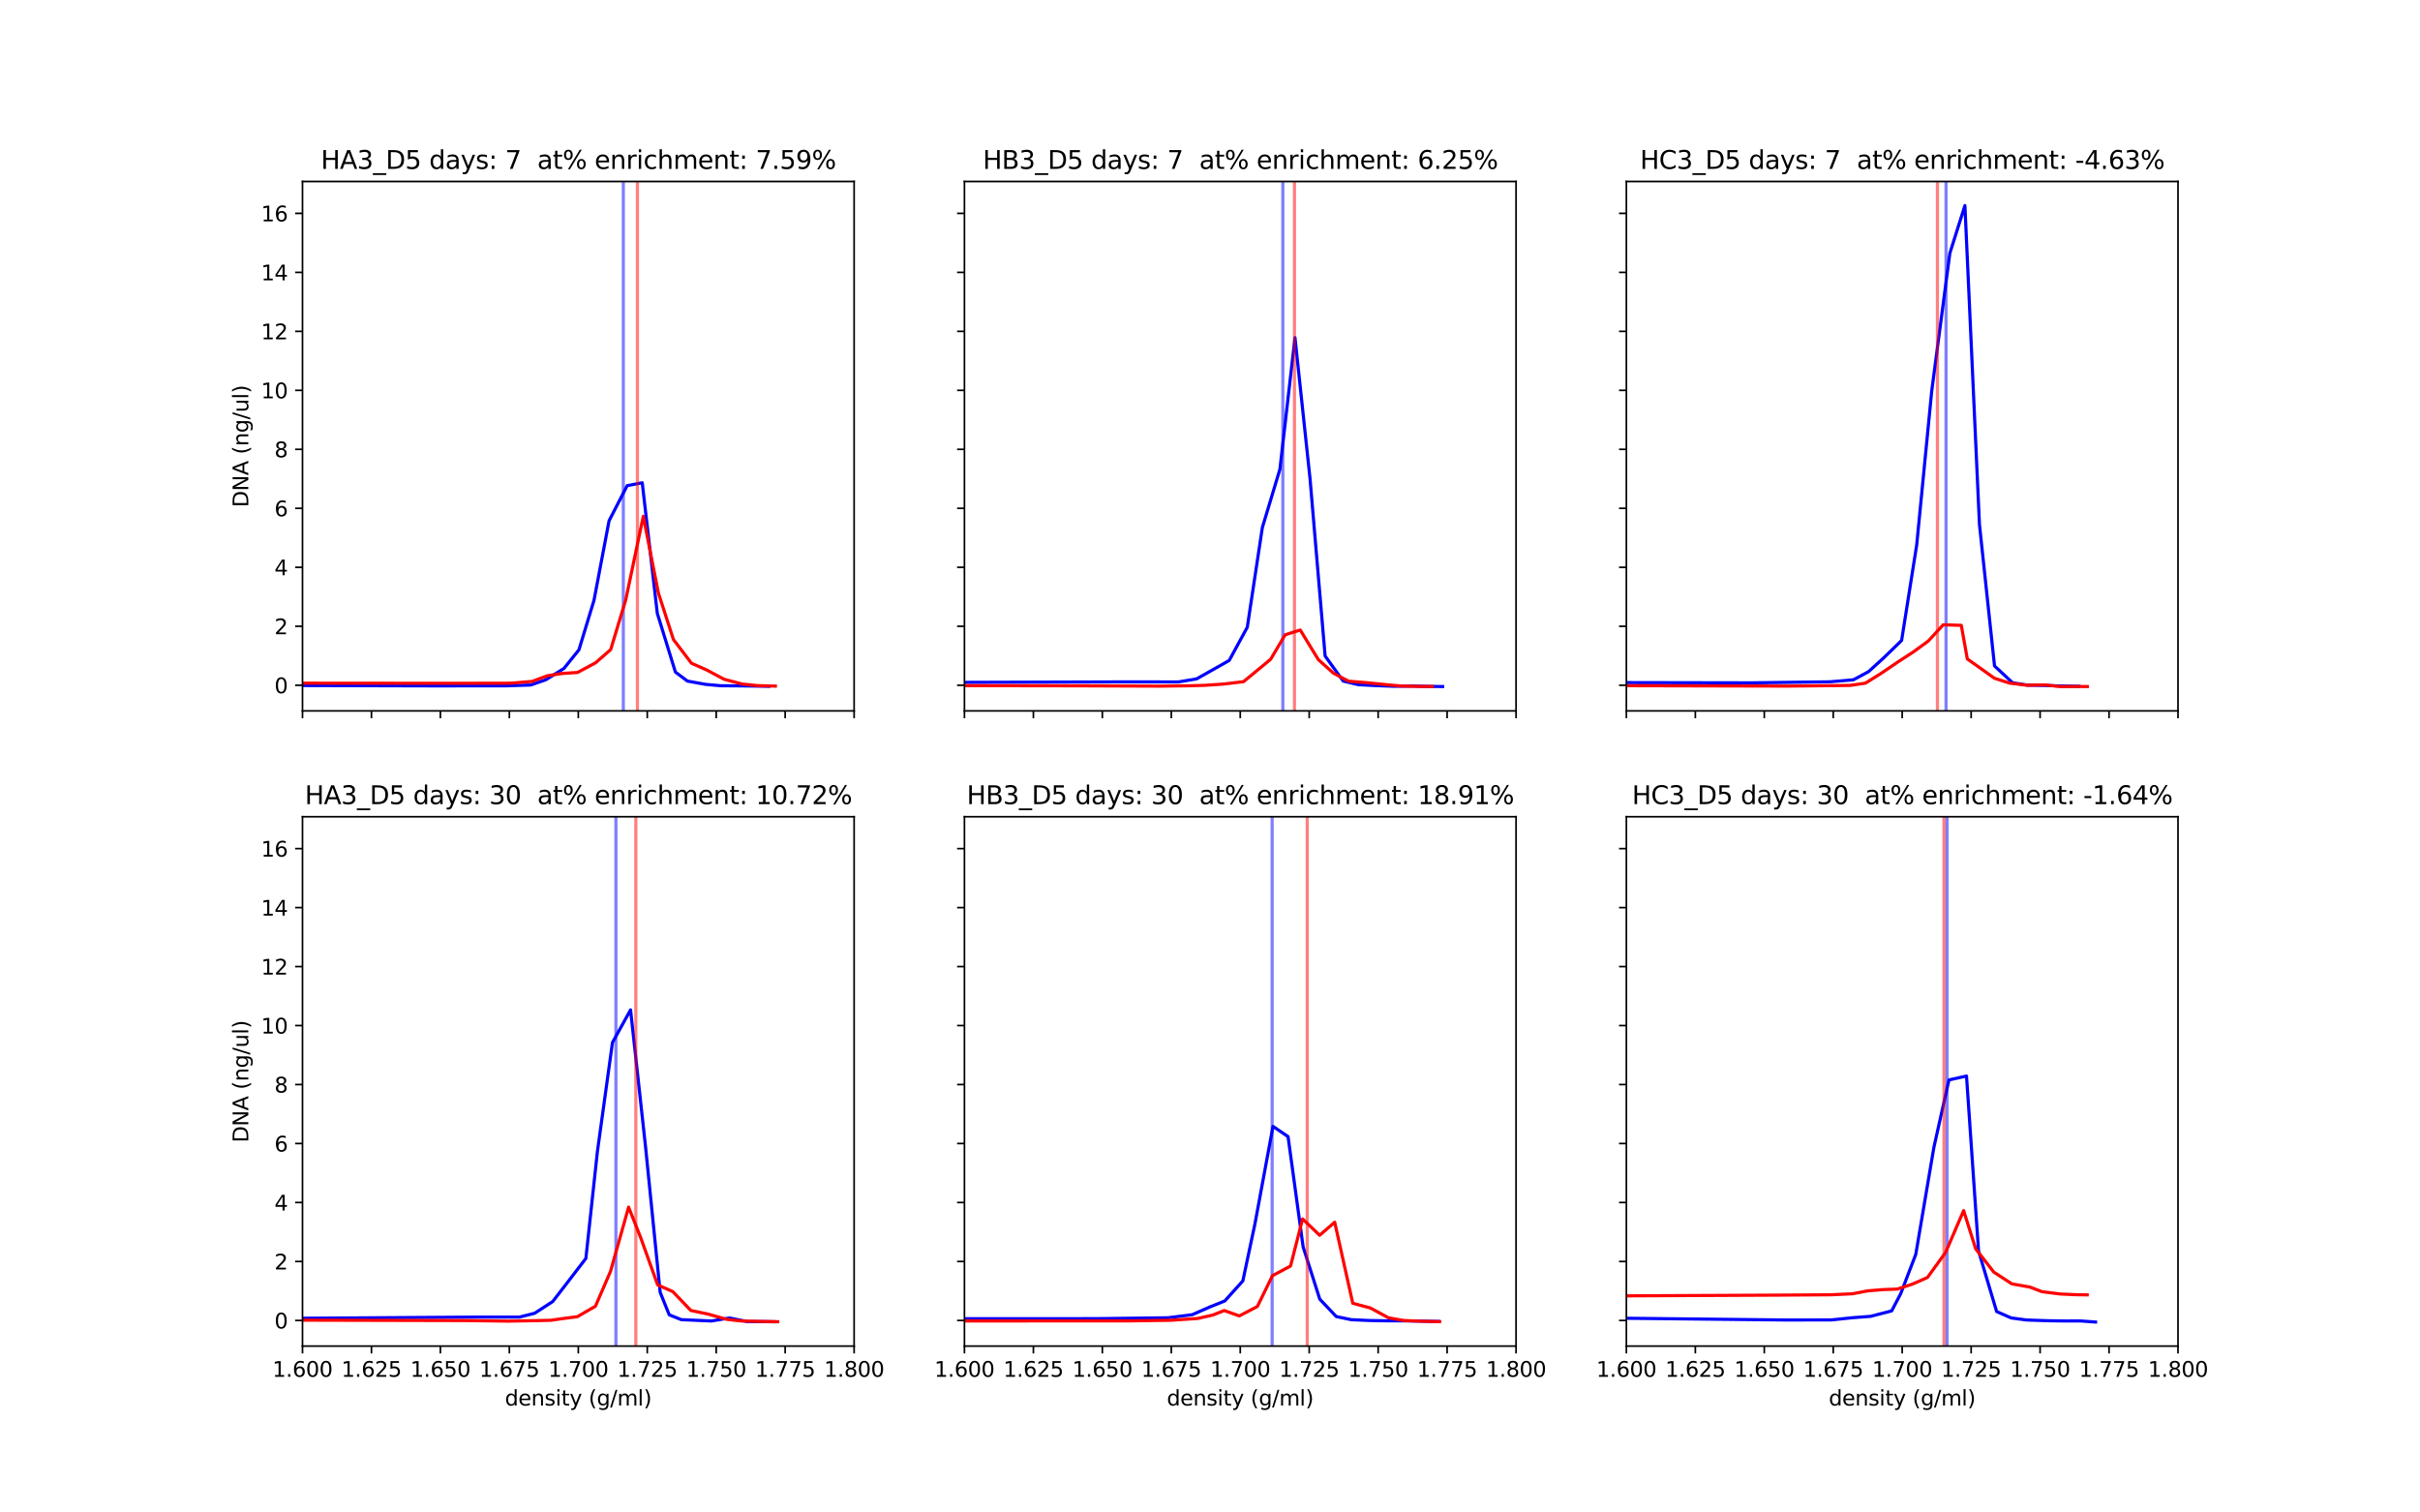 <?xml version="1.0" encoding="utf-8" standalone="no"?>
<!DOCTYPE svg PUBLIC "-//W3C//DTD SVG 1.1//EN"
  "http://www.w3.org/Graphics/SVG/1.1/DTD/svg11.dtd">
<svg xmlns:xlink="http://www.w3.org/1999/xlink" width="1152pt" height="720pt" viewBox="0 0 1152 720" xmlns="http://www.w3.org/2000/svg" version="1.1">
 <defs>
  <style type="text/css">*{stroke-linejoin: round; stroke-linecap: butt}</style>
 </defs>
 <g id="figure_1">
  <g id="patch_1">
   <path d="M 0 720 
L 1152 720 
L 1152 0 
L 0 0 
z
" style="fill: #ffffff"/>
  </g>
  <g id="axes_1">
   <g id="patch_2">
    <path d="M 144 338.4 
L 406.588 338.4 
L 406.588 86.4 
L 144 86.4 
z
" style="fill: #ffffff"/>
   </g>
   <g id="matplotlib.axis_1">
    <g id="xtick_1">
     <g id="line2d_1">
      <defs>
       <path id="m8fb831aedf" d="M 0 0 
L 0 3.5 
" style="stroke: #000000; stroke-width: 0.8"/>
      </defs>
      <g>
       <use xlink:href="#m8fb831aedf" x="144" y="338.4" style="stroke: #000000; stroke-width: 0.8"/>
      </g>
     </g>
    </g>
    <g id="xtick_2">
     <g id="line2d_2">
      <g>
       <use xlink:href="#m8fb831aedf" x="176.824" y="338.4" style="stroke: #000000; stroke-width: 0.8"/>
      </g>
     </g>
    </g>
    <g id="xtick_3">
     <g id="line2d_3">
      <g>
       <use xlink:href="#m8fb831aedf" x="209.647" y="338.4" style="stroke: #000000; stroke-width: 0.8"/>
      </g>
     </g>
    </g>
    <g id="xtick_4">
     <g id="line2d_4">
      <g>
       <use xlink:href="#m8fb831aedf" x="242.471" y="338.4" style="stroke: #000000; stroke-width: 0.8"/>
      </g>
     </g>
    </g>
    <g id="xtick_5">
     <g id="line2d_5">
      <g>
       <use xlink:href="#m8fb831aedf" x="275.294" y="338.4" style="stroke: #000000; stroke-width: 0.8"/>
      </g>
     </g>
    </g>
    <g id="xtick_6">
     <g id="line2d_6">
      <g>
       <use xlink:href="#m8fb831aedf" x="308.118" y="338.4" style="stroke: #000000; stroke-width: 0.8"/>
      </g>
     </g>
    </g>
    <g id="xtick_7">
     <g id="line2d_7">
      <g>
       <use xlink:href="#m8fb831aedf" x="340.941" y="338.4" style="stroke: #000000; stroke-width: 0.8"/>
      </g>
     </g>
    </g>
    <g id="xtick_8">
     <g id="line2d_8">
      <g>
       <use xlink:href="#m8fb831aedf" x="373.765" y="338.4" style="stroke: #000000; stroke-width: 0.8"/>
      </g>
     </g>
    </g>
    <g id="xtick_9">
     <g id="line2d_9">
      <g>
       <use xlink:href="#m8fb831aedf" x="406.588" y="338.4" style="stroke: #000000; stroke-width: 0.8"/>
      </g>
     </g>
    </g>
   </g>
   <g id="matplotlib.axis_2">
    <g id="ytick_1">
     <g id="line2d_10">
      <defs>
       <path id="m27180b5419" d="M 0 0 
L -3.5 0 
" style="stroke: #000000; stroke-width: 0.8"/>
      </defs>
      <g>
       <use xlink:href="#m27180b5419" x="144" y="326.206" style="stroke: #000000; stroke-width: 0.8"/>
      </g>
     </g>
     <g id="text_1">
      <!-- 0 -->
      <g transform="translate(130.637 330.005)scale(0.1 -0.1)">
       <defs>
        <path id="DejaVuSans-30" d="M 2034 4250 
Q 1547 4250 1301 3770 
Q 1056 3291 1056 2328 
Q 1056 1369 1301 889 
Q 1547 409 2034 409 
Q 2525 409 2770 889 
Q 3016 1369 3016 2328 
Q 3016 3291 2770 3770 
Q 2525 4250 2034 4250 
z
M 2034 4750 
Q 2819 4750 3233 4129 
Q 3647 3509 3647 2328 
Q 3647 1150 3233 529 
Q 2819 -91 2034 -91 
Q 1250 -91 836 529 
Q 422 1150 422 2328 
Q 422 3509 836 4129 
Q 1250 4750 2034 4750 
z
" transform="scale(0.016)"/>
       </defs>
       <use xlink:href="#DejaVuSans-30"/>
      </g>
     </g>
    </g>
    <g id="ytick_2">
     <g id="line2d_11">
      <g>
       <use xlink:href="#m27180b5419" x="144" y="298.127" style="stroke: #000000; stroke-width: 0.8"/>
      </g>
     </g>
     <g id="text_2">
      <!-- 2 -->
      <g transform="translate(130.637 301.927)scale(0.1 -0.1)">
       <defs>
        <path id="DejaVuSans-32" d="M 1228 531 
L 3431 531 
L 3431 0 
L 469 0 
L 469 531 
Q 828 903 1448 1529 
Q 2069 2156 2228 2338 
Q 2531 2678 2651 2914 
Q 2772 3150 2772 3378 
Q 2772 3750 2511 3984 
Q 2250 4219 1831 4219 
Q 1534 4219 1204 4116 
Q 875 4013 500 3803 
L 500 4441 
Q 881 4594 1212 4672 
Q 1544 4750 1819 4750 
Q 2544 4750 2975 4387 
Q 3406 4025 3406 3419 
Q 3406 3131 3298 2873 
Q 3191 2616 2906 2266 
Q 2828 2175 2409 1742 
Q 1991 1309 1228 531 
z
" transform="scale(0.016)"/>
       </defs>
       <use xlink:href="#DejaVuSans-32"/>
      </g>
     </g>
    </g>
    <g id="ytick_3">
     <g id="line2d_12">
      <g>
       <use xlink:href="#m27180b5419" x="144" y="270.049" style="stroke: #000000; stroke-width: 0.8"/>
      </g>
     </g>
     <g id="text_3">
      <!-- 4 -->
      <g transform="translate(130.637 273.848)scale(0.1 -0.1)">
       <defs>
        <path id="DejaVuSans-34" d="M 2419 4116 
L 825 1625 
L 2419 1625 
L 2419 4116 
z
M 2253 4666 
L 3047 4666 
L 3047 1625 
L 3713 1625 
L 3713 1100 
L 3047 1100 
L 3047 0 
L 2419 0 
L 2419 1100 
L 313 1100 
L 313 1709 
L 2253 4666 
z
" transform="scale(0.016)"/>
       </defs>
       <use xlink:href="#DejaVuSans-34"/>
      </g>
     </g>
    </g>
    <g id="ytick_4">
     <g id="line2d_13">
      <g>
       <use xlink:href="#m27180b5419" x="144" y="241.97" style="stroke: #000000; stroke-width: 0.8"/>
      </g>
     </g>
     <g id="text_4">
      <!-- 6 -->
      <g transform="translate(130.637 245.769)scale(0.1 -0.1)">
       <defs>
        <path id="DejaVuSans-36" d="M 2113 2584 
Q 1688 2584 1439 2293 
Q 1191 2003 1191 1497 
Q 1191 994 1439 701 
Q 1688 409 2113 409 
Q 2538 409 2786 701 
Q 3034 994 3034 1497 
Q 3034 2003 2786 2293 
Q 2538 2584 2113 2584 
z
M 3366 4563 
L 3366 3988 
Q 3128 4100 2886 4159 
Q 2644 4219 2406 4219 
Q 1781 4219 1451 3797 
Q 1122 3375 1075 2522 
Q 1259 2794 1537 2939 
Q 1816 3084 2150 3084 
Q 2853 3084 3261 2657 
Q 3669 2231 3669 1497 
Q 3669 778 3244 343 
Q 2819 -91 2113 -91 
Q 1303 -91 875 529 
Q 447 1150 447 2328 
Q 447 3434 972 4092 
Q 1497 4750 2381 4750 
Q 2619 4750 2861 4703 
Q 3103 4656 3366 4563 
z
" transform="scale(0.016)"/>
       </defs>
       <use xlink:href="#DejaVuSans-36"/>
      </g>
     </g>
    </g>
    <g id="ytick_5">
     <g id="line2d_14">
      <g>
       <use xlink:href="#m27180b5419" x="144" y="213.891" style="stroke: #000000; stroke-width: 0.8"/>
      </g>
     </g>
     <g id="text_5">
      <!-- 8 -->
      <g transform="translate(130.637 217.69)scale(0.1 -0.1)">
       <defs>
        <path id="DejaVuSans-38" d="M 2034 2216 
Q 1584 2216 1326 1975 
Q 1069 1734 1069 1313 
Q 1069 891 1326 650 
Q 1584 409 2034 409 
Q 2484 409 2743 651 
Q 3003 894 3003 1313 
Q 3003 1734 2745 1975 
Q 2488 2216 2034 2216 
z
M 1403 2484 
Q 997 2584 770 2862 
Q 544 3141 544 3541 
Q 544 4100 942 4425 
Q 1341 4750 2034 4750 
Q 2731 4750 3128 4425 
Q 3525 4100 3525 3541 
Q 3525 3141 3298 2862 
Q 3072 2584 2669 2484 
Q 3125 2378 3379 2068 
Q 3634 1759 3634 1313 
Q 3634 634 3220 271 
Q 2806 -91 2034 -91 
Q 1263 -91 848 271 
Q 434 634 434 1313 
Q 434 1759 690 2068 
Q 947 2378 1403 2484 
z
M 1172 3481 
Q 1172 3119 1398 2916 
Q 1625 2713 2034 2713 
Q 2441 2713 2670 2916 
Q 2900 3119 2900 3481 
Q 2900 3844 2670 4047 
Q 2441 4250 2034 4250 
Q 1625 4250 1398 4047 
Q 1172 3844 1172 3481 
z
" transform="scale(0.016)"/>
       </defs>
       <use xlink:href="#DejaVuSans-38"/>
      </g>
     </g>
    </g>
    <g id="ytick_6">
     <g id="line2d_15">
      <g>
       <use xlink:href="#m27180b5419" x="144" y="185.812" style="stroke: #000000; stroke-width: 0.8"/>
      </g>
     </g>
     <g id="text_6">
      <!-- 10 -->
      <g transform="translate(124.275 189.612)scale(0.1 -0.1)">
       <defs>
        <path id="DejaVuSans-31" d="M 794 531 
L 1825 531 
L 1825 4091 
L 703 3866 
L 703 4441 
L 1819 4666 
L 2450 4666 
L 2450 531 
L 3481 531 
L 3481 0 
L 794 0 
L 794 531 
z
" transform="scale(0.016)"/>
       </defs>
       <use xlink:href="#DejaVuSans-31"/>
       <use xlink:href="#DejaVuSans-30" x="63.623"/>
      </g>
     </g>
    </g>
    <g id="ytick_7">
     <g id="line2d_16">
      <g>
       <use xlink:href="#m27180b5419" x="144" y="157.734" style="stroke: #000000; stroke-width: 0.8"/>
      </g>
     </g>
     <g id="text_7">
      <!-- 12 -->
      <g transform="translate(124.275 161.533)scale(0.1 -0.1)">
       <use xlink:href="#DejaVuSans-31"/>
       <use xlink:href="#DejaVuSans-32" x="63.623"/>
      </g>
     </g>
    </g>
    <g id="ytick_8">
     <g id="line2d_17">
      <g>
       <use xlink:href="#m27180b5419" x="144" y="129.655" style="stroke: #000000; stroke-width: 0.8"/>
      </g>
     </g>
     <g id="text_8">
      <!-- 14 -->
      <g transform="translate(124.275 133.454)scale(0.1 -0.1)">
       <use xlink:href="#DejaVuSans-31"/>
       <use xlink:href="#DejaVuSans-34" x="63.623"/>
      </g>
     </g>
    </g>
    <g id="ytick_9">
     <g id="line2d_18">
      <g>
       <use xlink:href="#m27180b5419" x="144" y="101.576" style="stroke: #000000; stroke-width: 0.8"/>
      </g>
     </g>
     <g id="text_9">
      <!-- 16 -->
      <g transform="translate(124.275 105.375)scale(0.1 -0.1)">
       <use xlink:href="#DejaVuSans-31"/>
       <use xlink:href="#DejaVuSans-36" x="63.623"/>
      </g>
     </g>
    </g>
    <g id="text_10">
     <!-- DNA (ng/ul) -->
     <g transform="translate(118.195 241.487)rotate(-90)scale(0.1 -0.1)">
      <defs>
       <path id="DejaVuSans-44" d="M 1259 4147 
L 1259 519 
L 2022 519 
Q 2988 519 3436 956 
Q 3884 1394 3884 2338 
Q 3884 3275 3436 3711 
Q 2988 4147 2022 4147 
L 1259 4147 
z
M 628 4666 
L 1925 4666 
Q 3281 4666 3915 4102 
Q 4550 3538 4550 2338 
Q 4550 1131 3912 565 
Q 3275 0 1925 0 
L 628 0 
L 628 4666 
z
" transform="scale(0.016)"/>
       <path id="DejaVuSans-4e" d="M 628 4666 
L 1478 4666 
L 3547 763 
L 3547 4666 
L 4159 4666 
L 4159 0 
L 3309 0 
L 1241 3903 
L 1241 0 
L 628 0 
L 628 4666 
z
" transform="scale(0.016)"/>
       <path id="DejaVuSans-41" d="M 2188 4044 
L 1331 1722 
L 3047 1722 
L 2188 4044 
z
M 1831 4666 
L 2547 4666 
L 4325 0 
L 3669 0 
L 3244 1197 
L 1141 1197 
L 716 0 
L 50 0 
L 1831 4666 
z
" transform="scale(0.016)"/>
       <path id="DejaVuSans-20" transform="scale(0.016)"/>
       <path id="DejaVuSans-28" d="M 1984 4856 
Q 1566 4138 1362 3434 
Q 1159 2731 1159 2009 
Q 1159 1288 1364 580 
Q 1569 -128 1984 -844 
L 1484 -844 
Q 1016 -109 783 600 
Q 550 1309 550 2009 
Q 550 2706 781 3412 
Q 1013 4119 1484 4856 
L 1984 4856 
z
" transform="scale(0.016)"/>
       <path id="DejaVuSans-6e" d="M 3513 2113 
L 3513 0 
L 2938 0 
L 2938 2094 
Q 2938 2591 2744 2837 
Q 2550 3084 2163 3084 
Q 1697 3084 1428 2787 
Q 1159 2491 1159 1978 
L 1159 0 
L 581 0 
L 581 3500 
L 1159 3500 
L 1159 2956 
Q 1366 3272 1645 3428 
Q 1925 3584 2291 3584 
Q 2894 3584 3203 3211 
Q 3513 2838 3513 2113 
z
" transform="scale(0.016)"/>
       <path id="DejaVuSans-67" d="M 2906 1791 
Q 2906 2416 2648 2759 
Q 2391 3103 1925 3103 
Q 1463 3103 1205 2759 
Q 947 2416 947 1791 
Q 947 1169 1205 825 
Q 1463 481 1925 481 
Q 2391 481 2648 825 
Q 2906 1169 2906 1791 
z
M 3481 434 
Q 3481 -459 3084 -895 
Q 2688 -1331 1869 -1331 
Q 1566 -1331 1297 -1286 
Q 1028 -1241 775 -1147 
L 775 -588 
Q 1028 -725 1275 -790 
Q 1522 -856 1778 -856 
Q 2344 -856 2625 -561 
Q 2906 -266 2906 331 
L 2906 616 
Q 2728 306 2450 153 
Q 2172 0 1784 0 
Q 1141 0 747 490 
Q 353 981 353 1791 
Q 353 2603 747 3093 
Q 1141 3584 1784 3584 
Q 2172 3584 2450 3431 
Q 2728 3278 2906 2969 
L 2906 3500 
L 3481 3500 
L 3481 434 
z
" transform="scale(0.016)"/>
       <path id="DejaVuSans-2f" d="M 1625 4666 
L 2156 4666 
L 531 -594 
L 0 -594 
L 1625 4666 
z
" transform="scale(0.016)"/>
       <path id="DejaVuSans-75" d="M 544 1381 
L 544 3500 
L 1119 3500 
L 1119 1403 
Q 1119 906 1312 657 
Q 1506 409 1894 409 
Q 2359 409 2629 706 
Q 2900 1003 2900 1516 
L 2900 3500 
L 3475 3500 
L 3475 0 
L 2900 0 
L 2900 538 
Q 2691 219 2414 64 
Q 2138 -91 1772 -91 
Q 1169 -91 856 284 
Q 544 659 544 1381 
z
M 1991 3584 
L 1991 3584 
z
" transform="scale(0.016)"/>
       <path id="DejaVuSans-6c" d="M 603 4863 
L 1178 4863 
L 1178 0 
L 603 0 
L 603 4863 
z
" transform="scale(0.016)"/>
       <path id="DejaVuSans-29" d="M 513 4856 
L 1013 4856 
Q 1481 4119 1714 3412 
Q 1947 2706 1947 2009 
Q 1947 1309 1714 600 
Q 1481 -109 1013 -844 
L 513 -844 
Q 928 -128 1133 580 
Q 1338 1288 1338 2009 
Q 1338 2731 1133 3434 
Q 928 4138 513 4856 
z
" transform="scale(0.016)"/>
      </defs>
      <use xlink:href="#DejaVuSans-44"/>
      <use xlink:href="#DejaVuSans-4e" x="77.002"/>
      <use xlink:href="#DejaVuSans-41" x="151.807"/>
      <use xlink:href="#DejaVuSans-20" x="220.215"/>
      <use xlink:href="#DejaVuSans-28" x="252.002"/>
      <use xlink:href="#DejaVuSans-6e" x="291.016"/>
      <use xlink:href="#DejaVuSans-67" x="354.395"/>
      <use xlink:href="#DejaVuSans-2f" x="417.871"/>
      <use xlink:href="#DejaVuSans-75" x="451.562"/>
      <use xlink:href="#DejaVuSans-6c" x="514.941"/>
      <use xlink:href="#DejaVuSans-29" x="542.725"/>
     </g>
    </g>
   </g>
   <g id="line2d_19">
    <path d="M 365.985 326.704 
L 361.681 326.636 
L 353.073 326.506 
L 343.029 326.432 
L 335.856 325.786 
L 327.247 324.224 
L 321.509 319.925 
L 312.9 291.968 
L 305.727 229.828 
L 298.553 231.188 
L 289.944 247.887 
L 282.771 285.739 
L 275.597 309.341 
L 268.424 318.235 
L 259.815 323.597 
L 252.642 326.091 
L 241.164 326.472 
L 206.73 326.504 
L 93.387 326.2 
" clip-path="url(#p106e7622f2)" style="fill: none; stroke: #0000ff; stroke-width: 1.5; stroke-linecap: square"/>
   </g>
   <g id="line2d_20">
    <path d="M 296.723 338.4 
L 296.723 86.4 
" clip-path="url(#p106e7622f2)" style="fill: none; stroke: #0000ff; stroke-opacity: 0.5; stroke-width: 1.5; stroke-linecap: square"/>
   </g>
   <g id="line2d_21">
    <path d="M 303.44 338.4 
L 303.44 86.4 
" clip-path="url(#p106e7622f2)" style="fill: none; stroke: #ff0000; stroke-opacity: 0.5; stroke-width: 1.5; stroke-linecap: square"/>
   </g>
   <g id="line2d_22">
    <path d="M 369.106 326.614 
L 360.497 326.382 
L 353.324 325.629 
L 344.715 323.354 
L 336.358 318.908 
L 329.184 315.75 
L 320.576 304.44 
L 313.402 282.256 
L 306.229 245.769 
L 297.871 285.577 
L 290.698 309.247 
L 283.524 315.511 
L 274.916 320.125 
L 267.742 320.58 
L 260.568 321.679 
L 253.395 324.359 
L 243.352 325.225 
L 216.092 325.286 
L 107.052 325.194 
" clip-path="url(#p106e7622f2)" style="fill: none; stroke: #ff0000; stroke-width: 1.5; stroke-linecap: square"/>
   </g>
   <g id="patch_3">
    <path d="M 144 338.4 
L 144 86.4 
" style="fill: none; stroke: #000000; stroke-width: 0.8; stroke-linejoin: miter; stroke-linecap: square"/>
   </g>
   <g id="patch_4">
    <path d="M 406.588 338.4 
L 406.588 86.4 
" style="fill: none; stroke: #000000; stroke-width: 0.8; stroke-linejoin: miter; stroke-linecap: square"/>
   </g>
   <g id="patch_5">
    <path d="M 144 338.4 
L 406.588 338.4 
" style="fill: none; stroke: #000000; stroke-width: 0.8; stroke-linejoin: miter; stroke-linecap: square"/>
   </g>
   <g id="patch_6">
    <path d="M 144 86.4 
L 406.588 86.4 
" style="fill: none; stroke: #000000; stroke-width: 0.8; stroke-linejoin: miter; stroke-linecap: square"/>
   </g>
   <g id="text_11">
    <!-- HA3_D5 days: 7  at% enrichment: 7.59% -->
    <g transform="translate(152.748 80.4)scale(0.12 -0.12)">
     <defs>
      <path id="DejaVuSans-48" d="M 628 4666 
L 1259 4666 
L 1259 2753 
L 3553 2753 
L 3553 4666 
L 4184 4666 
L 4184 0 
L 3553 0 
L 3553 2222 
L 1259 2222 
L 1259 0 
L 628 0 
L 628 4666 
z
" transform="scale(0.016)"/>
      <path id="DejaVuSans-33" d="M 2597 2516 
Q 3050 2419 3304 2112 
Q 3559 1806 3559 1356 
Q 3559 666 3084 287 
Q 2609 -91 1734 -91 
Q 1441 -91 1130 -33 
Q 819 25 488 141 
L 488 750 
Q 750 597 1062 519 
Q 1375 441 1716 441 
Q 2309 441 2620 675 
Q 2931 909 2931 1356 
Q 2931 1769 2642 2001 
Q 2353 2234 1838 2234 
L 1294 2234 
L 1294 2753 
L 1863 2753 
Q 2328 2753 2575 2939 
Q 2822 3125 2822 3475 
Q 2822 3834 2567 4026 
Q 2313 4219 1838 4219 
Q 1578 4219 1281 4162 
Q 984 4106 628 3988 
L 628 4550 
Q 988 4650 1302 4700 
Q 1616 4750 1894 4750 
Q 2613 4750 3031 4423 
Q 3450 4097 3450 3541 
Q 3450 3153 3228 2886 
Q 3006 2619 2597 2516 
z
" transform="scale(0.016)"/>
      <path id="DejaVuSans-5f" d="M 3263 -1063 
L 3263 -1509 
L -63 -1509 
L -63 -1063 
L 3263 -1063 
z
" transform="scale(0.016)"/>
      <path id="DejaVuSans-35" d="M 691 4666 
L 3169 4666 
L 3169 4134 
L 1269 4134 
L 1269 2991 
Q 1406 3038 1543 3061 
Q 1681 3084 1819 3084 
Q 2600 3084 3056 2656 
Q 3513 2228 3513 1497 
Q 3513 744 3044 326 
Q 2575 -91 1722 -91 
Q 1428 -91 1123 -41 
Q 819 9 494 109 
L 494 744 
Q 775 591 1075 516 
Q 1375 441 1709 441 
Q 2250 441 2565 725 
Q 2881 1009 2881 1497 
Q 2881 1984 2565 2268 
Q 2250 2553 1709 2553 
Q 1456 2553 1204 2497 
Q 953 2441 691 2322 
L 691 4666 
z
" transform="scale(0.016)"/>
      <path id="DejaVuSans-64" d="M 2906 2969 
L 2906 4863 
L 3481 4863 
L 3481 0 
L 2906 0 
L 2906 525 
Q 2725 213 2448 61 
Q 2172 -91 1784 -91 
Q 1150 -91 751 415 
Q 353 922 353 1747 
Q 353 2572 751 3078 
Q 1150 3584 1784 3584 
Q 2172 3584 2448 3432 
Q 2725 3281 2906 2969 
z
M 947 1747 
Q 947 1113 1208 752 
Q 1469 391 1925 391 
Q 2381 391 2643 752 
Q 2906 1113 2906 1747 
Q 2906 2381 2643 2742 
Q 2381 3103 1925 3103 
Q 1469 3103 1208 2742 
Q 947 2381 947 1747 
z
" transform="scale(0.016)"/>
      <path id="DejaVuSans-61" d="M 2194 1759 
Q 1497 1759 1228 1600 
Q 959 1441 959 1056 
Q 959 750 1161 570 
Q 1363 391 1709 391 
Q 2188 391 2477 730 
Q 2766 1069 2766 1631 
L 2766 1759 
L 2194 1759 
z
M 3341 1997 
L 3341 0 
L 2766 0 
L 2766 531 
Q 2569 213 2275 61 
Q 1981 -91 1556 -91 
Q 1019 -91 701 211 
Q 384 513 384 1019 
Q 384 1609 779 1909 
Q 1175 2209 1959 2209 
L 2766 2209 
L 2766 2266 
Q 2766 2663 2505 2880 
Q 2244 3097 1772 3097 
Q 1472 3097 1187 3025 
Q 903 2953 641 2809 
L 641 3341 
Q 956 3463 1253 3523 
Q 1550 3584 1831 3584 
Q 2591 3584 2966 3190 
Q 3341 2797 3341 1997 
z
" transform="scale(0.016)"/>
      <path id="DejaVuSans-79" d="M 2059 -325 
Q 1816 -950 1584 -1140 
Q 1353 -1331 966 -1331 
L 506 -1331 
L 506 -850 
L 844 -850 
Q 1081 -850 1212 -737 
Q 1344 -625 1503 -206 
L 1606 56 
L 191 3500 
L 800 3500 
L 1894 763 
L 2988 3500 
L 3597 3500 
L 2059 -325 
z
" transform="scale(0.016)"/>
      <path id="DejaVuSans-73" d="M 2834 3397 
L 2834 2853 
Q 2591 2978 2328 3040 
Q 2066 3103 1784 3103 
Q 1356 3103 1142 2972 
Q 928 2841 928 2578 
Q 928 2378 1081 2264 
Q 1234 2150 1697 2047 
L 1894 2003 
Q 2506 1872 2764 1633 
Q 3022 1394 3022 966 
Q 3022 478 2636 193 
Q 2250 -91 1575 -91 
Q 1294 -91 989 -36 
Q 684 19 347 128 
L 347 722 
Q 666 556 975 473 
Q 1284 391 1588 391 
Q 1994 391 2212 530 
Q 2431 669 2431 922 
Q 2431 1156 2273 1281 
Q 2116 1406 1581 1522 
L 1381 1569 
Q 847 1681 609 1914 
Q 372 2147 372 2553 
Q 372 3047 722 3315 
Q 1072 3584 1716 3584 
Q 2034 3584 2315 3537 
Q 2597 3491 2834 3397 
z
" transform="scale(0.016)"/>
      <path id="DejaVuSans-3a" d="M 750 794 
L 1409 794 
L 1409 0 
L 750 0 
L 750 794 
z
M 750 3309 
L 1409 3309 
L 1409 2516 
L 750 2516 
L 750 3309 
z
" transform="scale(0.016)"/>
      <path id="DejaVuSans-37" d="M 525 4666 
L 3525 4666 
L 3525 4397 
L 1831 0 
L 1172 0 
L 2766 4134 
L 525 4134 
L 525 4666 
z
" transform="scale(0.016)"/>
      <path id="DejaVuSans-74" d="M 1172 4494 
L 1172 3500 
L 2356 3500 
L 2356 3053 
L 1172 3053 
L 1172 1153 
Q 1172 725 1289 603 
Q 1406 481 1766 481 
L 2356 481 
L 2356 0 
L 1766 0 
Q 1100 0 847 248 
Q 594 497 594 1153 
L 594 3053 
L 172 3053 
L 172 3500 
L 594 3500 
L 594 4494 
L 1172 4494 
z
" transform="scale(0.016)"/>
      <path id="DejaVuSans-25" d="M 4653 2053 
Q 4381 2053 4226 1822 
Q 4072 1591 4072 1178 
Q 4072 772 4226 539 
Q 4381 306 4653 306 
Q 4919 306 5073 539 
Q 5228 772 5228 1178 
Q 5228 1588 5073 1820 
Q 4919 2053 4653 2053 
z
M 4653 2450 
Q 5147 2450 5437 2106 
Q 5728 1763 5728 1178 
Q 5728 594 5436 251 
Q 5144 -91 4653 -91 
Q 4153 -91 3862 251 
Q 3572 594 3572 1178 
Q 3572 1766 3864 2108 
Q 4156 2450 4653 2450 
z
M 1428 4353 
Q 1159 4353 1004 4120 
Q 850 3888 850 3481 
Q 850 3069 1003 2837 
Q 1156 2606 1428 2606 
Q 1700 2606 1854 2837 
Q 2009 3069 2009 3481 
Q 2009 3884 1853 4118 
Q 1697 4353 1428 4353 
z
M 4250 4750 
L 4750 4750 
L 1831 -91 
L 1331 -91 
L 4250 4750 
z
M 1428 4750 
Q 1922 4750 2215 4408 
Q 2509 4066 2509 3481 
Q 2509 2891 2217 2550 
Q 1925 2209 1428 2209 
Q 931 2209 642 2551 
Q 353 2894 353 3481 
Q 353 4063 643 4406 
Q 934 4750 1428 4750 
z
" transform="scale(0.016)"/>
      <path id="DejaVuSans-65" d="M 3597 1894 
L 3597 1613 
L 953 1613 
Q 991 1019 1311 708 
Q 1631 397 2203 397 
Q 2534 397 2845 478 
Q 3156 559 3463 722 
L 3463 178 
Q 3153 47 2828 -22 
Q 2503 -91 2169 -91 
Q 1331 -91 842 396 
Q 353 884 353 1716 
Q 353 2575 817 3079 
Q 1281 3584 2069 3584 
Q 2775 3584 3186 3129 
Q 3597 2675 3597 1894 
z
M 3022 2063 
Q 3016 2534 2758 2815 
Q 2500 3097 2075 3097 
Q 1594 3097 1305 2825 
Q 1016 2553 972 2059 
L 3022 2063 
z
" transform="scale(0.016)"/>
      <path id="DejaVuSans-72" d="M 2631 2963 
Q 2534 3019 2420 3045 
Q 2306 3072 2169 3072 
Q 1681 3072 1420 2755 
Q 1159 2438 1159 1844 
L 1159 0 
L 581 0 
L 581 3500 
L 1159 3500 
L 1159 2956 
Q 1341 3275 1631 3429 
Q 1922 3584 2338 3584 
Q 2397 3584 2469 3576 
Q 2541 3569 2628 3553 
L 2631 2963 
z
" transform="scale(0.016)"/>
      <path id="DejaVuSans-69" d="M 603 3500 
L 1178 3500 
L 1178 0 
L 603 0 
L 603 3500 
z
M 603 4863 
L 1178 4863 
L 1178 4134 
L 603 4134 
L 603 4863 
z
" transform="scale(0.016)"/>
      <path id="DejaVuSans-63" d="M 3122 3366 
L 3122 2828 
Q 2878 2963 2633 3030 
Q 2388 3097 2138 3097 
Q 1578 3097 1268 2742 
Q 959 2388 959 1747 
Q 959 1106 1268 751 
Q 1578 397 2138 397 
Q 2388 397 2633 464 
Q 2878 531 3122 666 
L 3122 134 
Q 2881 22 2623 -34 
Q 2366 -91 2075 -91 
Q 1284 -91 818 406 
Q 353 903 353 1747 
Q 353 2603 823 3093 
Q 1294 3584 2113 3584 
Q 2378 3584 2631 3529 
Q 2884 3475 3122 3366 
z
" transform="scale(0.016)"/>
      <path id="DejaVuSans-68" d="M 3513 2113 
L 3513 0 
L 2938 0 
L 2938 2094 
Q 2938 2591 2744 2837 
Q 2550 3084 2163 3084 
Q 1697 3084 1428 2787 
Q 1159 2491 1159 1978 
L 1159 0 
L 581 0 
L 581 4863 
L 1159 4863 
L 1159 2956 
Q 1366 3272 1645 3428 
Q 1925 3584 2291 3584 
Q 2894 3584 3203 3211 
Q 3513 2838 3513 2113 
z
" transform="scale(0.016)"/>
      <path id="DejaVuSans-6d" d="M 3328 2828 
Q 3544 3216 3844 3400 
Q 4144 3584 4550 3584 
Q 5097 3584 5394 3201 
Q 5691 2819 5691 2113 
L 5691 0 
L 5113 0 
L 5113 2094 
Q 5113 2597 4934 2840 
Q 4756 3084 4391 3084 
Q 3944 3084 3684 2787 
Q 3425 2491 3425 1978 
L 3425 0 
L 2847 0 
L 2847 2094 
Q 2847 2600 2669 2842 
Q 2491 3084 2119 3084 
Q 1678 3084 1418 2786 
Q 1159 2488 1159 1978 
L 1159 0 
L 581 0 
L 581 3500 
L 1159 3500 
L 1159 2956 
Q 1356 3278 1631 3431 
Q 1906 3584 2284 3584 
Q 2666 3584 2933 3390 
Q 3200 3197 3328 2828 
z
" transform="scale(0.016)"/>
      <path id="DejaVuSans-2e" d="M 684 794 
L 1344 794 
L 1344 0 
L 684 0 
L 684 794 
z
" transform="scale(0.016)"/>
      <path id="DejaVuSans-39" d="M 703 97 
L 703 672 
Q 941 559 1184 500 
Q 1428 441 1663 441 
Q 2288 441 2617 861 
Q 2947 1281 2994 2138 
Q 2813 1869 2534 1725 
Q 2256 1581 1919 1581 
Q 1219 1581 811 2004 
Q 403 2428 403 3163 
Q 403 3881 828 4315 
Q 1253 4750 1959 4750 
Q 2769 4750 3195 4129 
Q 3622 3509 3622 2328 
Q 3622 1225 3098 567 
Q 2575 -91 1691 -91 
Q 1453 -91 1209 -44 
Q 966 3 703 97 
z
M 1959 2075 
Q 2384 2075 2632 2365 
Q 2881 2656 2881 3163 
Q 2881 3666 2632 3958 
Q 2384 4250 1959 4250 
Q 1534 4250 1286 3958 
Q 1038 3666 1038 3163 
Q 1038 2656 1286 2365 
Q 1534 2075 1959 2075 
z
" transform="scale(0.016)"/>
     </defs>
     <use xlink:href="#DejaVuSans-48"/>
     <use xlink:href="#DejaVuSans-41" x="75.195"/>
     <use xlink:href="#DejaVuSans-33" x="143.604"/>
     <use xlink:href="#DejaVuSans-5f" x="207.227"/>
     <use xlink:href="#DejaVuSans-44" x="257.227"/>
     <use xlink:href="#DejaVuSans-35" x="334.229"/>
     <use xlink:href="#DejaVuSans-20" x="397.852"/>
     <use xlink:href="#DejaVuSans-64" x="429.639"/>
     <use xlink:href="#DejaVuSans-61" x="493.115"/>
     <use xlink:href="#DejaVuSans-79" x="554.395"/>
     <use xlink:href="#DejaVuSans-73" x="613.574"/>
     <use xlink:href="#DejaVuSans-3a" x="665.674"/>
     <use xlink:href="#DejaVuSans-20" x="699.365"/>
     <use xlink:href="#DejaVuSans-37" x="731.152"/>
     <use xlink:href="#DejaVuSans-20" x="794.775"/>
     <use xlink:href="#DejaVuSans-20" x="826.562"/>
     <use xlink:href="#DejaVuSans-61" x="858.35"/>
     <use xlink:href="#DejaVuSans-74" x="919.629"/>
     <use xlink:href="#DejaVuSans-25" x="958.838"/>
     <use xlink:href="#DejaVuSans-20" x="1053.857"/>
     <use xlink:href="#DejaVuSans-65" x="1085.645"/>
     <use xlink:href="#DejaVuSans-6e" x="1147.168"/>
     <use xlink:href="#DejaVuSans-72" x="1210.547"/>
     <use xlink:href="#DejaVuSans-69" x="1251.66"/>
     <use xlink:href="#DejaVuSans-63" x="1279.443"/>
     <use xlink:href="#DejaVuSans-68" x="1334.424"/>
     <use xlink:href="#DejaVuSans-6d" x="1397.803"/>
     <use xlink:href="#DejaVuSans-65" x="1495.215"/>
     <use xlink:href="#DejaVuSans-6e" x="1556.738"/>
     <use xlink:href="#DejaVuSans-74" x="1620.117"/>
     <use xlink:href="#DejaVuSans-3a" x="1659.326"/>
     <use xlink:href="#DejaVuSans-20" x="1693.018"/>
     <use xlink:href="#DejaVuSans-37" x="1724.805"/>
     <use xlink:href="#DejaVuSans-2e" x="1788.428"/>
     <use xlink:href="#DejaVuSans-35" x="1820.215"/>
     <use xlink:href="#DejaVuSans-39" x="1883.838"/>
     <use xlink:href="#DejaVuSans-25" x="1947.461"/>
    </g>
   </g>
  </g>
  <g id="axes_2">
   <g id="patch_7">
    <path d="M 459.106 338.4 
L 721.694 338.4 
L 721.694 86.4 
L 459.106 86.4 
z
" style="fill: #ffffff"/>
   </g>
   <g id="matplotlib.axis_3">
    <g id="xtick_10">
     <g id="line2d_23">
      <g>
       <use xlink:href="#m8fb831aedf" x="459.106" y="338.4" style="stroke: #000000; stroke-width: 0.8"/>
      </g>
     </g>
    </g>
    <g id="xtick_11">
     <g id="line2d_24">
      <g>
       <use xlink:href="#m8fb831aedf" x="491.929" y="338.4" style="stroke: #000000; stroke-width: 0.8"/>
      </g>
     </g>
    </g>
    <g id="xtick_12">
     <g id="line2d_25">
      <g>
       <use xlink:href="#m8fb831aedf" x="524.753" y="338.4" style="stroke: #000000; stroke-width: 0.8"/>
      </g>
     </g>
    </g>
    <g id="xtick_13">
     <g id="line2d_26">
      <g>
       <use xlink:href="#m8fb831aedf" x="557.576" y="338.4" style="stroke: #000000; stroke-width: 0.8"/>
      </g>
     </g>
    </g>
    <g id="xtick_14">
     <g id="line2d_27">
      <g>
       <use xlink:href="#m8fb831aedf" x="590.4" y="338.4" style="stroke: #000000; stroke-width: 0.8"/>
      </g>
     </g>
    </g>
    <g id="xtick_15">
     <g id="line2d_28">
      <g>
       <use xlink:href="#m8fb831aedf" x="623.224" y="338.4" style="stroke: #000000; stroke-width: 0.8"/>
      </g>
     </g>
    </g>
    <g id="xtick_16">
     <g id="line2d_29">
      <g>
       <use xlink:href="#m8fb831aedf" x="656.047" y="338.4" style="stroke: #000000; stroke-width: 0.8"/>
      </g>
     </g>
    </g>
    <g id="xtick_17">
     <g id="line2d_30">
      <g>
       <use xlink:href="#m8fb831aedf" x="688.871" y="338.4" style="stroke: #000000; stroke-width: 0.8"/>
      </g>
     </g>
    </g>
    <g id="xtick_18">
     <g id="line2d_31">
      <g>
       <use xlink:href="#m8fb831aedf" x="721.694" y="338.4" style="stroke: #000000; stroke-width: 0.8"/>
      </g>
     </g>
    </g>
   </g>
   <g id="matplotlib.axis_4">
    <g id="ytick_10">
     <g id="line2d_32">
      <g>
       <use xlink:href="#m27180b5419" x="459.106" y="326.206" style="stroke: #000000; stroke-width: 0.8"/>
      </g>
     </g>
    </g>
    <g id="ytick_11">
     <g id="line2d_33">
      <g>
       <use xlink:href="#m27180b5419" x="459.106" y="298.127" style="stroke: #000000; stroke-width: 0.8"/>
      </g>
     </g>
    </g>
    <g id="ytick_12">
     <g id="line2d_34">
      <g>
       <use xlink:href="#m27180b5419" x="459.106" y="270.049" style="stroke: #000000; stroke-width: 0.8"/>
      </g>
     </g>
    </g>
    <g id="ytick_13">
     <g id="line2d_35">
      <g>
       <use xlink:href="#m27180b5419" x="459.106" y="241.97" style="stroke: #000000; stroke-width: 0.8"/>
      </g>
     </g>
    </g>
    <g id="ytick_14">
     <g id="line2d_36">
      <g>
       <use xlink:href="#m27180b5419" x="459.106" y="213.891" style="stroke: #000000; stroke-width: 0.8"/>
      </g>
     </g>
    </g>
    <g id="ytick_15">
     <g id="line2d_37">
      <g>
       <use xlink:href="#m27180b5419" x="459.106" y="185.812" style="stroke: #000000; stroke-width: 0.8"/>
      </g>
     </g>
    </g>
    <g id="ytick_16">
     <g id="line2d_38">
      <g>
       <use xlink:href="#m27180b5419" x="459.106" y="157.734" style="stroke: #000000; stroke-width: 0.8"/>
      </g>
     </g>
    </g>
    <g id="ytick_17">
     <g id="line2d_39">
      <g>
       <use xlink:href="#m27180b5419" x="459.106" y="129.655" style="stroke: #000000; stroke-width: 0.8"/>
      </g>
     </g>
    </g>
    <g id="ytick_18">
     <g id="line2d_40">
      <g>
       <use xlink:href="#m27180b5419" x="459.106" y="101.576" style="stroke: #000000; stroke-width: 0.8"/>
      </g>
     </g>
    </g>
   </g>
   <g id="line2d_41">
    <path d="M 686.758 326.812 
L 681.019 326.774 
L 672.411 326.574 
L 663.803 326.701 
L 655.194 326.383 
L 646.586 325.933 
L 639.412 324.213 
L 630.804 312.298 
L 623.63 227.953 
L 616.456 160.739 
L 609.283 223.368 
L 600.926 251.122 
L 593.752 298.586 
L 585.144 314.409 
L 577.97 318.464 
L 569.613 323.173 
L 561.004 324.624 
L 535.179 324.599 
L 454.834 324.851 
" clip-path="url(#p1181f008b0)" style="fill: none; stroke: #0000ff; stroke-width: 1.5; stroke-linecap: square"/>
   </g>
   <g id="line2d_42">
    <path d="M 610.677 338.4 
L 610.677 86.4 
" clip-path="url(#p1181f008b0)" style="fill: none; stroke: #0000ff; stroke-opacity: 0.5; stroke-width: 1.5; stroke-linecap: square"/>
   </g>
   <g id="line2d_43">
    <path d="M 616.205 338.4 
L 616.205 86.4 
" clip-path="url(#p1181f008b0)" style="fill: none; stroke: #ff0000; stroke-opacity: 0.5; stroke-width: 1.5; stroke-linecap: square"/>
   </g>
   <g id="line2d_44">
    <path d="M 681.844 326.788 
L 676.105 326.77 
L 667.497 326.595 
L 660.574 326.006 
L 650.531 324.983 
L 641.923 324.262 
L 634.749 320.441 
L 627.576 314.019 
L 618.967 299.918 
L 611.794 302.167 
L 604.871 313.829 
L 596.514 320.75 
L 591.958 324.498 
L 582.166 325.664 
L 573.558 326.237 
L 566.384 326.453 
L 552.037 326.628 
L 513.299 326.475 
L 392.782 326.288 
" clip-path="url(#p1181f008b0)" style="fill: none; stroke: #ff0000; stroke-width: 1.5; stroke-linecap: square"/>
   </g>
   <g id="patch_8">
    <path d="M 459.106 338.4 
L 459.106 86.4 
" style="fill: none; stroke: #000000; stroke-width: 0.8; stroke-linejoin: miter; stroke-linecap: square"/>
   </g>
   <g id="patch_9">
    <path d="M 721.694 338.4 
L 721.694 86.4 
" style="fill: none; stroke: #000000; stroke-width: 0.8; stroke-linejoin: miter; stroke-linecap: square"/>
   </g>
   <g id="patch_10">
    <path d="M 459.106 338.4 
L 721.694 338.4 
" style="fill: none; stroke: #000000; stroke-width: 0.8; stroke-linejoin: miter; stroke-linecap: square"/>
   </g>
   <g id="patch_11">
    <path d="M 459.106 86.4 
L 721.694 86.4 
" style="fill: none; stroke: #000000; stroke-width: 0.8; stroke-linejoin: miter; stroke-linecap: square"/>
   </g>
   <g id="text_12">
    <!-- HB3_D5 days: 7  at% enrichment: 6.25% -->
    <g transform="translate(467.842 80.4)scale(0.12 -0.12)">
     <defs>
      <path id="DejaVuSans-42" d="M 1259 2228 
L 1259 519 
L 2272 519 
Q 2781 519 3026 730 
Q 3272 941 3272 1375 
Q 3272 1813 3026 2020 
Q 2781 2228 2272 2228 
L 1259 2228 
z
M 1259 4147 
L 1259 2741 
L 2194 2741 
Q 2656 2741 2882 2914 
Q 3109 3088 3109 3444 
Q 3109 3797 2882 3972 
Q 2656 4147 2194 4147 
L 1259 4147 
z
M 628 4666 
L 2241 4666 
Q 2963 4666 3353 4366 
Q 3744 4066 3744 3513 
Q 3744 3084 3544 2831 
Q 3344 2578 2956 2516 
Q 3422 2416 3680 2098 
Q 3938 1781 3938 1306 
Q 3938 681 3513 340 
Q 3088 0 2303 0 
L 628 0 
L 628 4666 
z
" transform="scale(0.016)"/>
     </defs>
     <use xlink:href="#DejaVuSans-48"/>
     <use xlink:href="#DejaVuSans-42" x="75.195"/>
     <use xlink:href="#DejaVuSans-33" x="143.799"/>
     <use xlink:href="#DejaVuSans-5f" x="207.422"/>
     <use xlink:href="#DejaVuSans-44" x="257.422"/>
     <use xlink:href="#DejaVuSans-35" x="334.424"/>
     <use xlink:href="#DejaVuSans-20" x="398.047"/>
     <use xlink:href="#DejaVuSans-64" x="429.834"/>
     <use xlink:href="#DejaVuSans-61" x="493.311"/>
     <use xlink:href="#DejaVuSans-79" x="554.59"/>
     <use xlink:href="#DejaVuSans-73" x="613.77"/>
     <use xlink:href="#DejaVuSans-3a" x="665.869"/>
     <use xlink:href="#DejaVuSans-20" x="699.561"/>
     <use xlink:href="#DejaVuSans-37" x="731.348"/>
     <use xlink:href="#DejaVuSans-20" x="794.971"/>
     <use xlink:href="#DejaVuSans-20" x="826.758"/>
     <use xlink:href="#DejaVuSans-61" x="858.545"/>
     <use xlink:href="#DejaVuSans-74" x="919.824"/>
     <use xlink:href="#DejaVuSans-25" x="959.033"/>
     <use xlink:href="#DejaVuSans-20" x="1054.053"/>
     <use xlink:href="#DejaVuSans-65" x="1085.84"/>
     <use xlink:href="#DejaVuSans-6e" x="1147.363"/>
     <use xlink:href="#DejaVuSans-72" x="1210.742"/>
     <use xlink:href="#DejaVuSans-69" x="1251.855"/>
     <use xlink:href="#DejaVuSans-63" x="1279.639"/>
     <use xlink:href="#DejaVuSans-68" x="1334.619"/>
     <use xlink:href="#DejaVuSans-6d" x="1397.998"/>
     <use xlink:href="#DejaVuSans-65" x="1495.41"/>
     <use xlink:href="#DejaVuSans-6e" x="1556.934"/>
     <use xlink:href="#DejaVuSans-74" x="1620.312"/>
     <use xlink:href="#DejaVuSans-3a" x="1659.521"/>
     <use xlink:href="#DejaVuSans-20" x="1693.213"/>
     <use xlink:href="#DejaVuSans-36" x="1725"/>
     <use xlink:href="#DejaVuSans-2e" x="1788.623"/>
     <use xlink:href="#DejaVuSans-32" x="1820.41"/>
     <use xlink:href="#DejaVuSans-35" x="1884.033"/>
     <use xlink:href="#DejaVuSans-25" x="1947.656"/>
    </g>
   </g>
  </g>
  <g id="axes_3">
   <g id="patch_12">
    <path d="M 774.212 338.4 
L 1036.8 338.4 
L 1036.8 86.4 
L 774.212 86.4 
z
" style="fill: #ffffff"/>
   </g>
   <g id="matplotlib.axis_5">
    <g id="xtick_19">
     <g id="line2d_45">
      <g>
       <use xlink:href="#m8fb831aedf" x="774.212" y="338.4" style="stroke: #000000; stroke-width: 0.8"/>
      </g>
     </g>
    </g>
    <g id="xtick_20">
     <g id="line2d_46">
      <g>
       <use xlink:href="#m8fb831aedf" x="807.035" y="338.4" style="stroke: #000000; stroke-width: 0.8"/>
      </g>
     </g>
    </g>
    <g id="xtick_21">
     <g id="line2d_47">
      <g>
       <use xlink:href="#m8fb831aedf" x="839.859" y="338.4" style="stroke: #000000; stroke-width: 0.8"/>
      </g>
     </g>
    </g>
    <g id="xtick_22">
     <g id="line2d_48">
      <g>
       <use xlink:href="#m8fb831aedf" x="872.682" y="338.4" style="stroke: #000000; stroke-width: 0.8"/>
      </g>
     </g>
    </g>
    <g id="xtick_23">
     <g id="line2d_49">
      <g>
       <use xlink:href="#m8fb831aedf" x="905.506" y="338.4" style="stroke: #000000; stroke-width: 0.8"/>
      </g>
     </g>
    </g>
    <g id="xtick_24">
     <g id="line2d_50">
      <g>
       <use xlink:href="#m8fb831aedf" x="938.329" y="338.4" style="stroke: #000000; stroke-width: 0.8"/>
      </g>
     </g>
    </g>
    <g id="xtick_25">
     <g id="line2d_51">
      <g>
       <use xlink:href="#m8fb831aedf" x="971.153" y="338.4" style="stroke: #000000; stroke-width: 0.8"/>
      </g>
     </g>
    </g>
    <g id="xtick_26">
     <g id="line2d_52">
      <g>
       <use xlink:href="#m8fb831aedf" x="1003.976" y="338.4" style="stroke: #000000; stroke-width: 0.8"/>
      </g>
     </g>
    </g>
    <g id="xtick_27">
     <g id="line2d_53">
      <g>
       <use xlink:href="#m8fb831aedf" x="1036.8" y="338.4" style="stroke: #000000; stroke-width: 0.8"/>
      </g>
     </g>
    </g>
   </g>
   <g id="matplotlib.axis_6">
    <g id="ytick_19">
     <g id="line2d_54">
      <g>
       <use xlink:href="#m27180b5419" x="774.212" y="326.206" style="stroke: #000000; stroke-width: 0.8"/>
      </g>
     </g>
    </g>
    <g id="ytick_20">
     <g id="line2d_55">
      <g>
       <use xlink:href="#m27180b5419" x="774.212" y="298.127" style="stroke: #000000; stroke-width: 0.8"/>
      </g>
     </g>
    </g>
    <g id="ytick_21">
     <g id="line2d_56">
      <g>
       <use xlink:href="#m27180b5419" x="774.212" y="270.049" style="stroke: #000000; stroke-width: 0.8"/>
      </g>
     </g>
    </g>
    <g id="ytick_22">
     <g id="line2d_57">
      <g>
       <use xlink:href="#m27180b5419" x="774.212" y="241.97" style="stroke: #000000; stroke-width: 0.8"/>
      </g>
     </g>
    </g>
    <g id="ytick_23">
     <g id="line2d_58">
      <g>
       <use xlink:href="#m27180b5419" x="774.212" y="213.891" style="stroke: #000000; stroke-width: 0.8"/>
      </g>
     </g>
    </g>
    <g id="ytick_24">
     <g id="line2d_59">
      <g>
       <use xlink:href="#m27180b5419" x="774.212" y="185.812" style="stroke: #000000; stroke-width: 0.8"/>
      </g>
     </g>
    </g>
    <g id="ytick_25">
     <g id="line2d_60">
      <g>
       <use xlink:href="#m27180b5419" x="774.212" y="157.734" style="stroke: #000000; stroke-width: 0.8"/>
      </g>
     </g>
    </g>
    <g id="ytick_26">
     <g id="line2d_61">
      <g>
       <use xlink:href="#m27180b5419" x="774.212" y="129.655" style="stroke: #000000; stroke-width: 0.8"/>
      </g>
     </g>
    </g>
    <g id="ytick_27">
     <g id="line2d_62">
      <g>
       <use xlink:href="#m27180b5419" x="774.212" y="101.576" style="stroke: #000000; stroke-width: 0.8"/>
      </g>
     </g>
    </g>
   </g>
   <g id="line2d_63">
    <path d="M 989.633 326.687 
L 981.025 326.561 
L 973.851 326.307 
L 965.243 326.15 
L 958.069 325.036 
L 949.461 317.019 
L 942.287 249.656 
L 935.364 97.855 
L 928.191 120.554 
L 919.582 186 
L 912.409 259.454 
L 905.235 304.871 
L 896.627 313.244 
L 889.453 319.752 
L 882.279 323.609 
L 871.053 324.568 
L 833.75 325.059 
L 718.971 324.847 
L 503.762 325.525 
" clip-path="url(#p30eb434ffd)" style="fill: none; stroke: #0000ff; stroke-width: 1.5; stroke-linecap: square"/>
   </g>
   <g id="line2d_64">
    <path d="M 926.375 338.4 
L 926.375 86.4 
" clip-path="url(#p30eb434ffd)" style="fill: none; stroke: #0000ff; stroke-opacity: 0.5; stroke-width: 1.5; stroke-linecap: square"/>
   </g>
   <g id="line2d_65">
    <path d="M 922.279 338.4 
L 922.279 86.4 
" clip-path="url(#p30eb434ffd)" style="fill: none; stroke: #ff0000; stroke-opacity: 0.5; stroke-width: 1.5; stroke-linecap: square"/>
   </g>
   <g id="line2d_66">
    <path d="M 993.65 326.826 
L 989.346 326.786 
L 980.738 326.836 
L 973.564 326.056 
L 964.956 326.205 
L 956.598 325.186 
L 949.425 322.871 
L 936.512 313.681 
L 933.643 297.687 
L 925.034 297.426 
L 917.861 305.214 
L 910.687 310.436 
L 903.513 315.084 
L 895.156 320.756 
L 887.982 325.221 
L 880.809 326.27 
L 873.886 326.374 
L 850.931 326.604 
L 773.455 326.419 
" clip-path="url(#p30eb434ffd)" style="fill: none; stroke: #ff0000; stroke-width: 1.5; stroke-linecap: square"/>
   </g>
   <g id="patch_13">
    <path d="M 774.212 338.4 
L 774.212 86.4 
" style="fill: none; stroke: #000000; stroke-width: 0.8; stroke-linejoin: miter; stroke-linecap: square"/>
   </g>
   <g id="patch_14">
    <path d="M 1036.8 338.4 
L 1036.8 86.4 
" style="fill: none; stroke: #000000; stroke-width: 0.8; stroke-linejoin: miter; stroke-linecap: square"/>
   </g>
   <g id="patch_15">
    <path d="M 774.212 338.4 
L 1036.8 338.4 
" style="fill: none; stroke: #000000; stroke-width: 0.8; stroke-linejoin: miter; stroke-linecap: square"/>
   </g>
   <g id="patch_16">
    <path d="M 774.212 86.4 
L 1036.8 86.4 
" style="fill: none; stroke: #000000; stroke-width: 0.8; stroke-linejoin: miter; stroke-linecap: square"/>
   </g>
   <g id="text_13">
    <!-- HC3_D5 days: 7  at% enrichment: -4.63% -->
    <g transform="translate(780.71 80.4)scale(0.12 -0.12)">
     <defs>
      <path id="DejaVuSans-43" d="M 4122 4306 
L 4122 3641 
Q 3803 3938 3442 4084 
Q 3081 4231 2675 4231 
Q 1875 4231 1450 3742 
Q 1025 3253 1025 2328 
Q 1025 1406 1450 917 
Q 1875 428 2675 428 
Q 3081 428 3442 575 
Q 3803 722 4122 1019 
L 4122 359 
Q 3791 134 3420 21 
Q 3050 -91 2638 -91 
Q 1578 -91 968 557 
Q 359 1206 359 2328 
Q 359 3453 968 4101 
Q 1578 4750 2638 4750 
Q 3056 4750 3426 4639 
Q 3797 4528 4122 4306 
z
" transform="scale(0.016)"/>
      <path id="DejaVuSans-2d" d="M 313 2009 
L 1997 2009 
L 1997 1497 
L 313 1497 
L 313 2009 
z
" transform="scale(0.016)"/>
     </defs>
     <use xlink:href="#DejaVuSans-48"/>
     <use xlink:href="#DejaVuSans-43" x="75.195"/>
     <use xlink:href="#DejaVuSans-33" x="145.02"/>
     <use xlink:href="#DejaVuSans-5f" x="208.643"/>
     <use xlink:href="#DejaVuSans-44" x="258.643"/>
     <use xlink:href="#DejaVuSans-35" x="335.645"/>
     <use xlink:href="#DejaVuSans-20" x="399.268"/>
     <use xlink:href="#DejaVuSans-64" x="431.055"/>
     <use xlink:href="#DejaVuSans-61" x="494.531"/>
     <use xlink:href="#DejaVuSans-79" x="555.811"/>
     <use xlink:href="#DejaVuSans-73" x="614.99"/>
     <use xlink:href="#DejaVuSans-3a" x="667.09"/>
     <use xlink:href="#DejaVuSans-20" x="700.781"/>
     <use xlink:href="#DejaVuSans-37" x="732.568"/>
     <use xlink:href="#DejaVuSans-20" x="796.191"/>
     <use xlink:href="#DejaVuSans-20" x="827.979"/>
     <use xlink:href="#DejaVuSans-61" x="859.766"/>
     <use xlink:href="#DejaVuSans-74" x="921.045"/>
     <use xlink:href="#DejaVuSans-25" x="960.254"/>
     <use xlink:href="#DejaVuSans-20" x="1055.273"/>
     <use xlink:href="#DejaVuSans-65" x="1087.061"/>
     <use xlink:href="#DejaVuSans-6e" x="1148.584"/>
     <use xlink:href="#DejaVuSans-72" x="1211.963"/>
     <use xlink:href="#DejaVuSans-69" x="1253.076"/>
     <use xlink:href="#DejaVuSans-63" x="1280.859"/>
     <use xlink:href="#DejaVuSans-68" x="1335.84"/>
     <use xlink:href="#DejaVuSans-6d" x="1399.219"/>
     <use xlink:href="#DejaVuSans-65" x="1496.631"/>
     <use xlink:href="#DejaVuSans-6e" x="1558.154"/>
     <use xlink:href="#DejaVuSans-74" x="1621.533"/>
     <use xlink:href="#DejaVuSans-3a" x="1660.742"/>
     <use xlink:href="#DejaVuSans-20" x="1694.434"/>
     <use xlink:href="#DejaVuSans-2d" x="1726.221"/>
     <use xlink:href="#DejaVuSans-34" x="1762.305"/>
     <use xlink:href="#DejaVuSans-2e" x="1825.928"/>
     <use xlink:href="#DejaVuSans-36" x="1857.715"/>
     <use xlink:href="#DejaVuSans-33" x="1921.338"/>
     <use xlink:href="#DejaVuSans-25" x="1984.961"/>
    </g>
   </g>
  </g>
  <g id="axes_4">
   <g id="patch_17">
    <path d="M 144 640.8 
L 406.588 640.8 
L 406.588 388.8 
L 144 388.8 
z
" style="fill: #ffffff"/>
   </g>
   <g id="matplotlib.axis_7">
    <g id="xtick_28">
     <g id="line2d_67">
      <g>
       <use xlink:href="#m8fb831aedf" x="144" y="640.8" style="stroke: #000000; stroke-width: 0.8"/>
      </g>
     </g>
     <g id="text_14">
      <!-- 1.600 -->
      <g transform="translate(129.686 655.398)scale(0.1 -0.1)">
       <use xlink:href="#DejaVuSans-31"/>
       <use xlink:href="#DejaVuSans-2e" x="63.623"/>
       <use xlink:href="#DejaVuSans-36" x="95.41"/>
       <use xlink:href="#DejaVuSans-30" x="159.033"/>
       <use xlink:href="#DejaVuSans-30" x="222.656"/>
      </g>
     </g>
    </g>
    <g id="xtick_29">
     <g id="line2d_68">
      <g>
       <use xlink:href="#m8fb831aedf" x="176.824" y="640.8" style="stroke: #000000; stroke-width: 0.8"/>
      </g>
     </g>
     <g id="text_15">
      <!-- 1.625 -->
      <g transform="translate(162.509 655.398)scale(0.1 -0.1)">
       <use xlink:href="#DejaVuSans-31"/>
       <use xlink:href="#DejaVuSans-2e" x="63.623"/>
       <use xlink:href="#DejaVuSans-36" x="95.41"/>
       <use xlink:href="#DejaVuSans-32" x="159.033"/>
       <use xlink:href="#DejaVuSans-35" x="222.656"/>
      </g>
     </g>
    </g>
    <g id="xtick_30">
     <g id="line2d_69">
      <g>
       <use xlink:href="#m8fb831aedf" x="209.647" y="640.8" style="stroke: #000000; stroke-width: 0.8"/>
      </g>
     </g>
     <g id="text_16">
      <!-- 1.650 -->
      <g transform="translate(195.333 655.398)scale(0.1 -0.1)">
       <use xlink:href="#DejaVuSans-31"/>
       <use xlink:href="#DejaVuSans-2e" x="63.623"/>
       <use xlink:href="#DejaVuSans-36" x="95.41"/>
       <use xlink:href="#DejaVuSans-35" x="159.033"/>
       <use xlink:href="#DejaVuSans-30" x="222.656"/>
      </g>
     </g>
    </g>
    <g id="xtick_31">
     <g id="line2d_70">
      <g>
       <use xlink:href="#m8fb831aedf" x="242.471" y="640.8" style="stroke: #000000; stroke-width: 0.8"/>
      </g>
     </g>
     <g id="text_17">
      <!-- 1.675 -->
      <g transform="translate(228.157 655.398)scale(0.1 -0.1)">
       <use xlink:href="#DejaVuSans-31"/>
       <use xlink:href="#DejaVuSans-2e" x="63.623"/>
       <use xlink:href="#DejaVuSans-36" x="95.41"/>
       <use xlink:href="#DejaVuSans-37" x="159.033"/>
       <use xlink:href="#DejaVuSans-35" x="222.656"/>
      </g>
     </g>
    </g>
    <g id="xtick_32">
     <g id="line2d_71">
      <g>
       <use xlink:href="#m8fb831aedf" x="275.294" y="640.8" style="stroke: #000000; stroke-width: 0.8"/>
      </g>
     </g>
     <g id="text_18">
      <!-- 1.700 -->
      <g transform="translate(260.98 655.398)scale(0.1 -0.1)">
       <use xlink:href="#DejaVuSans-31"/>
       <use xlink:href="#DejaVuSans-2e" x="63.623"/>
       <use xlink:href="#DejaVuSans-37" x="95.41"/>
       <use xlink:href="#DejaVuSans-30" x="159.033"/>
       <use xlink:href="#DejaVuSans-30" x="222.656"/>
      </g>
     </g>
    </g>
    <g id="xtick_33">
     <g id="line2d_72">
      <g>
       <use xlink:href="#m8fb831aedf" x="308.118" y="640.8" style="stroke: #000000; stroke-width: 0.8"/>
      </g>
     </g>
     <g id="text_19">
      <!-- 1.725 -->
      <g transform="translate(293.804 655.398)scale(0.1 -0.1)">
       <use xlink:href="#DejaVuSans-31"/>
       <use xlink:href="#DejaVuSans-2e" x="63.623"/>
       <use xlink:href="#DejaVuSans-37" x="95.41"/>
       <use xlink:href="#DejaVuSans-32" x="159.033"/>
       <use xlink:href="#DejaVuSans-35" x="222.656"/>
      </g>
     </g>
    </g>
    <g id="xtick_34">
     <g id="line2d_73">
      <g>
       <use xlink:href="#m8fb831aedf" x="340.941" y="640.8" style="stroke: #000000; stroke-width: 0.8"/>
      </g>
     </g>
     <g id="text_20">
      <!-- 1.750 -->
      <g transform="translate(326.627 655.398)scale(0.1 -0.1)">
       <use xlink:href="#DejaVuSans-31"/>
       <use xlink:href="#DejaVuSans-2e" x="63.623"/>
       <use xlink:href="#DejaVuSans-37" x="95.41"/>
       <use xlink:href="#DejaVuSans-35" x="159.033"/>
       <use xlink:href="#DejaVuSans-30" x="222.656"/>
      </g>
     </g>
    </g>
    <g id="xtick_35">
     <g id="line2d_74">
      <g>
       <use xlink:href="#m8fb831aedf" x="373.765" y="640.8" style="stroke: #000000; stroke-width: 0.8"/>
      </g>
     </g>
     <g id="text_21">
      <!-- 1.775 -->
      <g transform="translate(359.451 655.398)scale(0.1 -0.1)">
       <use xlink:href="#DejaVuSans-31"/>
       <use xlink:href="#DejaVuSans-2e" x="63.623"/>
       <use xlink:href="#DejaVuSans-37" x="95.41"/>
       <use xlink:href="#DejaVuSans-37" x="159.033"/>
       <use xlink:href="#DejaVuSans-35" x="222.656"/>
      </g>
     </g>
    </g>
    <g id="xtick_36">
     <g id="line2d_75">
      <g>
       <use xlink:href="#m8fb831aedf" x="406.588" y="640.8" style="stroke: #000000; stroke-width: 0.8"/>
      </g>
     </g>
     <g id="text_22">
      <!-- 1.800 -->
      <g transform="translate(392.274 655.398)scale(0.1 -0.1)">
       <use xlink:href="#DejaVuSans-31"/>
       <use xlink:href="#DejaVuSans-2e" x="63.623"/>
       <use xlink:href="#DejaVuSans-38" x="95.41"/>
       <use xlink:href="#DejaVuSans-30" x="159.033"/>
       <use xlink:href="#DejaVuSans-30" x="222.656"/>
      </g>
     </g>
    </g>
    <g id="text_23">
     <!-- density (g/ml) -->
     <g transform="translate(240.353 669.077)scale(0.1 -0.1)">
      <use xlink:href="#DejaVuSans-64"/>
      <use xlink:href="#DejaVuSans-65" x="63.477"/>
      <use xlink:href="#DejaVuSans-6e" x="125"/>
      <use xlink:href="#DejaVuSans-73" x="188.379"/>
      <use xlink:href="#DejaVuSans-69" x="240.479"/>
      <use xlink:href="#DejaVuSans-74" x="268.262"/>
      <use xlink:href="#DejaVuSans-79" x="307.471"/>
      <use xlink:href="#DejaVuSans-20" x="366.65"/>
      <use xlink:href="#DejaVuSans-28" x="398.438"/>
      <use xlink:href="#DejaVuSans-67" x="437.451"/>
      <use xlink:href="#DejaVuSans-2f" x="500.928"/>
      <use xlink:href="#DejaVuSans-6d" x="534.619"/>
      <use xlink:href="#DejaVuSans-6c" x="632.031"/>
      <use xlink:href="#DejaVuSans-29" x="659.814"/>
     </g>
    </g>
   </g>
   <g id="matplotlib.axis_8">
    <g id="ytick_28">
     <g id="line2d_76">
      <g>
       <use xlink:href="#m27180b5419" x="144" y="628.606" style="stroke: #000000; stroke-width: 0.8"/>
      </g>
     </g>
     <g id="text_24">
      <!-- 0 -->
      <g transform="translate(130.637 632.405)scale(0.1 -0.1)">
       <use xlink:href="#DejaVuSans-30"/>
      </g>
     </g>
    </g>
    <g id="ytick_29">
     <g id="line2d_77">
      <g>
       <use xlink:href="#m27180b5419" x="144" y="600.527" style="stroke: #000000; stroke-width: 0.8"/>
      </g>
     </g>
     <g id="text_25">
      <!-- 2 -->
      <g transform="translate(130.637 604.327)scale(0.1 -0.1)">
       <use xlink:href="#DejaVuSans-32"/>
      </g>
     </g>
    </g>
    <g id="ytick_30">
     <g id="line2d_78">
      <g>
       <use xlink:href="#m27180b5419" x="144" y="572.449" style="stroke: #000000; stroke-width: 0.8"/>
      </g>
     </g>
     <g id="text_26">
      <!-- 4 -->
      <g transform="translate(130.637 576.248)scale(0.1 -0.1)">
       <use xlink:href="#DejaVuSans-34"/>
      </g>
     </g>
    </g>
    <g id="ytick_31">
     <g id="line2d_79">
      <g>
       <use xlink:href="#m27180b5419" x="144" y="544.37" style="stroke: #000000; stroke-width: 0.8"/>
      </g>
     </g>
     <g id="text_27">
      <!-- 6 -->
      <g transform="translate(130.637 548.169)scale(0.1 -0.1)">
       <use xlink:href="#DejaVuSans-36"/>
      </g>
     </g>
    </g>
    <g id="ytick_32">
     <g id="line2d_80">
      <g>
       <use xlink:href="#m27180b5419" x="144" y="516.291" style="stroke: #000000; stroke-width: 0.8"/>
      </g>
     </g>
     <g id="text_28">
      <!-- 8 -->
      <g transform="translate(130.637 520.09)scale(0.1 -0.1)">
       <use xlink:href="#DejaVuSans-38"/>
      </g>
     </g>
    </g>
    <g id="ytick_33">
     <g id="line2d_81">
      <g>
       <use xlink:href="#m27180b5419" x="144" y="488.212" style="stroke: #000000; stroke-width: 0.8"/>
      </g>
     </g>
     <g id="text_29">
      <!-- 10 -->
      <g transform="translate(124.275 492.012)scale(0.1 -0.1)">
       <use xlink:href="#DejaVuSans-31"/>
       <use xlink:href="#DejaVuSans-30" x="63.623"/>
      </g>
     </g>
    </g>
    <g id="ytick_34">
     <g id="line2d_82">
      <g>
       <use xlink:href="#m27180b5419" x="144" y="460.134" style="stroke: #000000; stroke-width: 0.8"/>
      </g>
     </g>
     <g id="text_30">
      <!-- 12 -->
      <g transform="translate(124.275 463.933)scale(0.1 -0.1)">
       <use xlink:href="#DejaVuSans-31"/>
       <use xlink:href="#DejaVuSans-32" x="63.623"/>
      </g>
     </g>
    </g>
    <g id="ytick_35">
     <g id="line2d_83">
      <g>
       <use xlink:href="#m27180b5419" x="144" y="432.055" style="stroke: #000000; stroke-width: 0.8"/>
      </g>
     </g>
     <g id="text_31">
      <!-- 14 -->
      <g transform="translate(124.275 435.854)scale(0.1 -0.1)">
       <use xlink:href="#DejaVuSans-31"/>
       <use xlink:href="#DejaVuSans-34" x="63.623"/>
      </g>
     </g>
    </g>
    <g id="ytick_36">
     <g id="line2d_84">
      <g>
       <use xlink:href="#m27180b5419" x="144" y="403.976" style="stroke: #000000; stroke-width: 0.8"/>
      </g>
     </g>
     <g id="text_32">
      <!-- 16 -->
      <g transform="translate(124.275 407.775)scale(0.1 -0.1)">
       <use xlink:href="#DejaVuSans-31"/>
       <use xlink:href="#DejaVuSans-36" x="63.623"/>
      </g>
     </g>
    </g>
    <g id="text_33">
     <!-- DNA (ng/ul) -->
     <g transform="translate(118.195 543.887)rotate(-90)scale(0.1 -0.1)">
      <use xlink:href="#DejaVuSans-44"/>
      <use xlink:href="#DejaVuSans-4e" x="77.002"/>
      <use xlink:href="#DejaVuSans-41" x="151.807"/>
      <use xlink:href="#DejaVuSans-20" x="220.215"/>
      <use xlink:href="#DejaVuSans-28" x="252.002"/>
      <use xlink:href="#DejaVuSans-6e" x="291.016"/>
      <use xlink:href="#DejaVuSans-67" x="354.395"/>
      <use xlink:href="#DejaVuSans-2f" x="417.871"/>
      <use xlink:href="#DejaVuSans-75" x="451.562"/>
      <use xlink:href="#DejaVuSans-6c" x="514.941"/>
      <use xlink:href="#DejaVuSans-29" x="542.725"/>
     </g>
    </g>
   </g>
   <g id="line2d_85">
    <path d="M 368.783 629.217 
L 363.044 629.118 
L 355.87 629.149 
L 347.262 627.408 
L 338.654 628.844 
L 324.306 628.204 
L 318.567 625.895 
L 314.263 615.196 
L 307.341 546.272 
L 300.167 480.746 
L 291.559 496.278 
L 284.385 548.174 
L 278.897 599.055 
L 268.854 612.156 
L 263.115 619.573 
L 254.507 625.156 
L 247.333 626.968 
L 227.247 626.985 
L 142.598 627.544 
" clip-path="url(#p362a2bab63)" style="fill: none; stroke: #0000ff; stroke-width: 1.5; stroke-linecap: square"/>
   </g>
   <g id="line2d_86">
    <path d="M 293.199 640.8 
L 293.199 388.8 
" clip-path="url(#p362a2bab63)" style="fill: none; stroke: #0000ff; stroke-opacity: 0.5; stroke-width: 1.5; stroke-linecap: square"/>
   </g>
   <g id="line2d_87">
    <path d="M 302.674 640.8 
L 302.674 388.8 
" clip-path="url(#p362a2bab63)" style="fill: none; stroke: #ff0000; stroke-opacity: 0.5; stroke-width: 1.5; stroke-linecap: square"/>
   </g>
   <g id="line2d_88">
    <path d="M 370.218 629.19 
L 361.609 629.049 
L 353.001 628.854 
L 345.827 628.034 
L 337.219 625.588 
L 328.862 623.835 
L 320.253 614.842 
L 313.08 611.675 
L 304.973 589.119 
L 299.234 574.641 
L 290.626 605.214 
L 283.452 621.804 
L 274.844 626.79 
L 267.67 627.717 
L 262.182 628.512 
L 255.009 628.68 
L 242.096 628.91 
L 222.01 628.645 
L 140.23 628.445 
" clip-path="url(#p362a2bab63)" style="fill: none; stroke: #ff0000; stroke-width: 1.5; stroke-linecap: square"/>
   </g>
   <g id="patch_18">
    <path d="M 144 640.8 
L 144 388.8 
" style="fill: none; stroke: #000000; stroke-width: 0.8; stroke-linejoin: miter; stroke-linecap: square"/>
   </g>
   <g id="patch_19">
    <path d="M 406.588 640.8 
L 406.588 388.8 
" style="fill: none; stroke: #000000; stroke-width: 0.8; stroke-linejoin: miter; stroke-linecap: square"/>
   </g>
   <g id="patch_20">
    <path d="M 144 640.8 
L 406.588 640.8 
" style="fill: none; stroke: #000000; stroke-width: 0.8; stroke-linejoin: miter; stroke-linecap: square"/>
   </g>
   <g id="patch_21">
    <path d="M 144 388.8 
L 406.588 388.8 
" style="fill: none; stroke: #000000; stroke-width: 0.8; stroke-linejoin: miter; stroke-linecap: square"/>
   </g>
   <g id="text_34">
    <!-- HA3_D5 days: 30  at% enrichment: 10.72% -->
    <g transform="translate(145.113 382.8)scale(0.12 -0.12)">
     <use xlink:href="#DejaVuSans-48"/>
     <use xlink:href="#DejaVuSans-41" x="75.195"/>
     <use xlink:href="#DejaVuSans-33" x="143.604"/>
     <use xlink:href="#DejaVuSans-5f" x="207.227"/>
     <use xlink:href="#DejaVuSans-44" x="257.227"/>
     <use xlink:href="#DejaVuSans-35" x="334.229"/>
     <use xlink:href="#DejaVuSans-20" x="397.852"/>
     <use xlink:href="#DejaVuSans-64" x="429.639"/>
     <use xlink:href="#DejaVuSans-61" x="493.115"/>
     <use xlink:href="#DejaVuSans-79" x="554.395"/>
     <use xlink:href="#DejaVuSans-73" x="613.574"/>
     <use xlink:href="#DejaVuSans-3a" x="665.674"/>
     <use xlink:href="#DejaVuSans-20" x="699.365"/>
     <use xlink:href="#DejaVuSans-33" x="731.152"/>
     <use xlink:href="#DejaVuSans-30" x="794.775"/>
     <use xlink:href="#DejaVuSans-20" x="858.398"/>
     <use xlink:href="#DejaVuSans-20" x="890.186"/>
     <use xlink:href="#DejaVuSans-61" x="921.973"/>
     <use xlink:href="#DejaVuSans-74" x="983.252"/>
     <use xlink:href="#DejaVuSans-25" x="1022.461"/>
     <use xlink:href="#DejaVuSans-20" x="1117.48"/>
     <use xlink:href="#DejaVuSans-65" x="1149.268"/>
     <use xlink:href="#DejaVuSans-6e" x="1210.791"/>
     <use xlink:href="#DejaVuSans-72" x="1274.17"/>
     <use xlink:href="#DejaVuSans-69" x="1315.283"/>
     <use xlink:href="#DejaVuSans-63" x="1343.066"/>
     <use xlink:href="#DejaVuSans-68" x="1398.047"/>
     <use xlink:href="#DejaVuSans-6d" x="1461.426"/>
     <use xlink:href="#DejaVuSans-65" x="1558.838"/>
     <use xlink:href="#DejaVuSans-6e" x="1620.361"/>
     <use xlink:href="#DejaVuSans-74" x="1683.74"/>
     <use xlink:href="#DejaVuSans-3a" x="1722.949"/>
     <use xlink:href="#DejaVuSans-20" x="1756.641"/>
     <use xlink:href="#DejaVuSans-31" x="1788.428"/>
     <use xlink:href="#DejaVuSans-30" x="1852.051"/>
     <use xlink:href="#DejaVuSans-2e" x="1915.674"/>
     <use xlink:href="#DejaVuSans-37" x="1947.461"/>
     <use xlink:href="#DejaVuSans-32" x="2011.084"/>
     <use xlink:href="#DejaVuSans-25" x="2074.707"/>
    </g>
   </g>
  </g>
  <g id="axes_5">
   <g id="patch_22">
    <path d="M 459.106 640.8 
L 721.694 640.8 
L 721.694 388.8 
L 459.106 388.8 
z
" style="fill: #ffffff"/>
   </g>
   <g id="matplotlib.axis_9">
    <g id="xtick_37">
     <g id="line2d_89">
      <g>
       <use xlink:href="#m8fb831aedf" x="459.106" y="640.8" style="stroke: #000000; stroke-width: 0.8"/>
      </g>
     </g>
     <g id="text_35">
      <!-- 1.600 -->
      <g transform="translate(444.792 655.398)scale(0.1 -0.1)">
       <use xlink:href="#DejaVuSans-31"/>
       <use xlink:href="#DejaVuSans-2e" x="63.623"/>
       <use xlink:href="#DejaVuSans-36" x="95.41"/>
       <use xlink:href="#DejaVuSans-30" x="159.033"/>
       <use xlink:href="#DejaVuSans-30" x="222.656"/>
      </g>
     </g>
    </g>
    <g id="xtick_38">
     <g id="line2d_90">
      <g>
       <use xlink:href="#m8fb831aedf" x="491.929" y="640.8" style="stroke: #000000; stroke-width: 0.8"/>
      </g>
     </g>
     <g id="text_36">
      <!-- 1.625 -->
      <g transform="translate(477.615 655.398)scale(0.1 -0.1)">
       <use xlink:href="#DejaVuSans-31"/>
       <use xlink:href="#DejaVuSans-2e" x="63.623"/>
       <use xlink:href="#DejaVuSans-36" x="95.41"/>
       <use xlink:href="#DejaVuSans-32" x="159.033"/>
       <use xlink:href="#DejaVuSans-35" x="222.656"/>
      </g>
     </g>
    </g>
    <g id="xtick_39">
     <g id="line2d_91">
      <g>
       <use xlink:href="#m8fb831aedf" x="524.753" y="640.8" style="stroke: #000000; stroke-width: 0.8"/>
      </g>
     </g>
     <g id="text_37">
      <!-- 1.650 -->
      <g transform="translate(510.439 655.398)scale(0.1 -0.1)">
       <use xlink:href="#DejaVuSans-31"/>
       <use xlink:href="#DejaVuSans-2e" x="63.623"/>
       <use xlink:href="#DejaVuSans-36" x="95.41"/>
       <use xlink:href="#DejaVuSans-35" x="159.033"/>
       <use xlink:href="#DejaVuSans-30" x="222.656"/>
      </g>
     </g>
    </g>
    <g id="xtick_40">
     <g id="line2d_92">
      <g>
       <use xlink:href="#m8fb831aedf" x="557.576" y="640.8" style="stroke: #000000; stroke-width: 0.8"/>
      </g>
     </g>
     <g id="text_38">
      <!-- 1.675 -->
      <g transform="translate(543.262 655.398)scale(0.1 -0.1)">
       <use xlink:href="#DejaVuSans-31"/>
       <use xlink:href="#DejaVuSans-2e" x="63.623"/>
       <use xlink:href="#DejaVuSans-36" x="95.41"/>
       <use xlink:href="#DejaVuSans-37" x="159.033"/>
       <use xlink:href="#DejaVuSans-35" x="222.656"/>
      </g>
     </g>
    </g>
    <g id="xtick_41">
     <g id="line2d_93">
      <g>
       <use xlink:href="#m8fb831aedf" x="590.4" y="640.8" style="stroke: #000000; stroke-width: 0.8"/>
      </g>
     </g>
     <g id="text_39">
      <!-- 1.700 -->
      <g transform="translate(576.086 655.398)scale(0.1 -0.1)">
       <use xlink:href="#DejaVuSans-31"/>
       <use xlink:href="#DejaVuSans-2e" x="63.623"/>
       <use xlink:href="#DejaVuSans-37" x="95.41"/>
       <use xlink:href="#DejaVuSans-30" x="159.033"/>
       <use xlink:href="#DejaVuSans-30" x="222.656"/>
      </g>
     </g>
    </g>
    <g id="xtick_42">
     <g id="line2d_94">
      <g>
       <use xlink:href="#m8fb831aedf" x="623.224" y="640.8" style="stroke: #000000; stroke-width: 0.8"/>
      </g>
     </g>
     <g id="text_40">
      <!-- 1.725 -->
      <g transform="translate(608.909 655.398)scale(0.1 -0.1)">
       <use xlink:href="#DejaVuSans-31"/>
       <use xlink:href="#DejaVuSans-2e" x="63.623"/>
       <use xlink:href="#DejaVuSans-37" x="95.41"/>
       <use xlink:href="#DejaVuSans-32" x="159.033"/>
       <use xlink:href="#DejaVuSans-35" x="222.656"/>
      </g>
     </g>
    </g>
    <g id="xtick_43">
     <g id="line2d_95">
      <g>
       <use xlink:href="#m8fb831aedf" x="656.047" y="640.8" style="stroke: #000000; stroke-width: 0.8"/>
      </g>
     </g>
     <g id="text_41">
      <!-- 1.750 -->
      <g transform="translate(641.733 655.398)scale(0.1 -0.1)">
       <use xlink:href="#DejaVuSans-31"/>
       <use xlink:href="#DejaVuSans-2e" x="63.623"/>
       <use xlink:href="#DejaVuSans-37" x="95.41"/>
       <use xlink:href="#DejaVuSans-35" x="159.033"/>
       <use xlink:href="#DejaVuSans-30" x="222.656"/>
      </g>
     </g>
    </g>
    <g id="xtick_44">
     <g id="line2d_96">
      <g>
       <use xlink:href="#m8fb831aedf" x="688.871" y="640.8" style="stroke: #000000; stroke-width: 0.8"/>
      </g>
     </g>
     <g id="text_42">
      <!-- 1.775 -->
      <g transform="translate(674.557 655.398)scale(0.1 -0.1)">
       <use xlink:href="#DejaVuSans-31"/>
       <use xlink:href="#DejaVuSans-2e" x="63.623"/>
       <use xlink:href="#DejaVuSans-37" x="95.41"/>
       <use xlink:href="#DejaVuSans-37" x="159.033"/>
       <use xlink:href="#DejaVuSans-35" x="222.656"/>
      </g>
     </g>
    </g>
    <g id="xtick_45">
     <g id="line2d_97">
      <g>
       <use xlink:href="#m8fb831aedf" x="721.694" y="640.8" style="stroke: #000000; stroke-width: 0.8"/>
      </g>
     </g>
     <g id="text_43">
      <!-- 1.800 -->
      <g transform="translate(707.38 655.398)scale(0.1 -0.1)">
       <use xlink:href="#DejaVuSans-31"/>
       <use xlink:href="#DejaVuSans-2e" x="63.623"/>
       <use xlink:href="#DejaVuSans-38" x="95.41"/>
       <use xlink:href="#DejaVuSans-30" x="159.033"/>
       <use xlink:href="#DejaVuSans-30" x="222.656"/>
      </g>
     </g>
    </g>
    <g id="text_44">
     <!-- density (g/ml) -->
     <g transform="translate(555.459 669.077)scale(0.1 -0.1)">
      <use xlink:href="#DejaVuSans-64"/>
      <use xlink:href="#DejaVuSans-65" x="63.477"/>
      <use xlink:href="#DejaVuSans-6e" x="125"/>
      <use xlink:href="#DejaVuSans-73" x="188.379"/>
      <use xlink:href="#DejaVuSans-69" x="240.479"/>
      <use xlink:href="#DejaVuSans-74" x="268.262"/>
      <use xlink:href="#DejaVuSans-79" x="307.471"/>
      <use xlink:href="#DejaVuSans-20" x="366.65"/>
      <use xlink:href="#DejaVuSans-28" x="398.438"/>
      <use xlink:href="#DejaVuSans-67" x="437.451"/>
      <use xlink:href="#DejaVuSans-2f" x="500.928"/>
      <use xlink:href="#DejaVuSans-6d" x="534.619"/>
      <use xlink:href="#DejaVuSans-6c" x="632.031"/>
      <use xlink:href="#DejaVuSans-29" x="659.814"/>
     </g>
    </g>
   </g>
   <g id="matplotlib.axis_10">
    <g id="ytick_37">
     <g id="line2d_98">
      <g>
       <use xlink:href="#m27180b5419" x="459.106" y="628.606" style="stroke: #000000; stroke-width: 0.8"/>
      </g>
     </g>
    </g>
    <g id="ytick_38">
     <g id="line2d_99">
      <g>
       <use xlink:href="#m27180b5419" x="459.106" y="600.527" style="stroke: #000000; stroke-width: 0.8"/>
      </g>
     </g>
    </g>
    <g id="ytick_39">
     <g id="line2d_100">
      <g>
       <use xlink:href="#m27180b5419" x="459.106" y="572.449" style="stroke: #000000; stroke-width: 0.8"/>
      </g>
     </g>
    </g>
    <g id="ytick_40">
     <g id="line2d_101">
      <g>
       <use xlink:href="#m27180b5419" x="459.106" y="544.37" style="stroke: #000000; stroke-width: 0.8"/>
      </g>
     </g>
    </g>
    <g id="ytick_41">
     <g id="line2d_102">
      <g>
       <use xlink:href="#m27180b5419" x="459.106" y="516.291" style="stroke: #000000; stroke-width: 0.8"/>
      </g>
     </g>
    </g>
    <g id="ytick_42">
     <g id="line2d_103">
      <g>
       <use xlink:href="#m27180b5419" x="459.106" y="488.212" style="stroke: #000000; stroke-width: 0.8"/>
      </g>
     </g>
    </g>
    <g id="ytick_43">
     <g id="line2d_104">
      <g>
       <use xlink:href="#m27180b5419" x="459.106" y="460.134" style="stroke: #000000; stroke-width: 0.8"/>
      </g>
     </g>
    </g>
    <g id="ytick_44">
     <g id="line2d_105">
      <g>
       <use xlink:href="#m27180b5419" x="459.106" y="432.055" style="stroke: #000000; stroke-width: 0.8"/>
      </g>
     </g>
    </g>
    <g id="ytick_45">
     <g id="line2d_106">
      <g>
       <use xlink:href="#m27180b5419" x="459.106" y="403.976" style="stroke: #000000; stroke-width: 0.8"/>
      </g>
     </g>
    </g>
   </g>
   <g id="line2d_107">
    <path d="M 684.893 629.051 
L 676.285 628.904 
L 667.676 628.763 
L 660.503 628.763 
L 651.894 628.611 
L 643.286 628.222 
L 636.112 626.74 
L 628.257 618.455 
L 620.33 593.569 
L 613.157 541.073 
L 605.983 536.198 
L 597.375 582.716 
L 591.636 609.757 
L 583.027 619.323 
L 576.105 622.083 
L 567.496 625.856 
L 556.018 627.307 
L 521.585 627.728 
L 418.284 627.76 
" clip-path="url(#p5ba3ae919d)" style="fill: none; stroke: #0000ff; stroke-width: 1.5; stroke-linecap: square"/>
   </g>
   <g id="line2d_108">
    <path d="M 605.585 640.8 
L 605.585 388.8 
" clip-path="url(#p5ba3ae919d)" style="fill: none; stroke: #0000ff; stroke-opacity: 0.5; stroke-width: 1.5; stroke-linecap: square"/>
   </g>
   <g id="line2d_109">
    <path d="M 622.288 640.8 
L 622.288 388.8 
" clip-path="url(#p5ba3ae919d)" style="fill: none; stroke: #ff0000; stroke-opacity: 0.5; stroke-width: 1.5; stroke-linecap: square"/>
   </g>
   <g id="line2d_110">
    <path d="M 685.323 629.16 
L 676.715 628.974 
L 668.107 628.611 
L 660.933 627.307 
L 652.325 622.638 
L 643.967 620.407 
L 635.359 581.809 
L 628.185 588.032 
L 620.079 580.241 
L 614.34 602.687 
L 605.732 607.265 
L 598.558 621.944 
L 589.95 626.424 
L 582.776 623.869 
L 577.288 626.026 
L 570.115 627.647 
L 557.202 628.501 
L 537.116 628.794 
L 455.336 628.821 
" clip-path="url(#p5ba3ae919d)" style="fill: none; stroke: #ff0000; stroke-width: 1.5; stroke-linecap: square"/>
   </g>
   <g id="patch_23">
    <path d="M 459.106 640.8 
L 459.106 388.8 
" style="fill: none; stroke: #000000; stroke-width: 0.8; stroke-linejoin: miter; stroke-linecap: square"/>
   </g>
   <g id="patch_24">
    <path d="M 721.694 640.8 
L 721.694 388.8 
" style="fill: none; stroke: #000000; stroke-width: 0.8; stroke-linejoin: miter; stroke-linecap: square"/>
   </g>
   <g id="patch_25">
    <path d="M 459.106 640.8 
L 721.694 640.8 
" style="fill: none; stroke: #000000; stroke-width: 0.8; stroke-linejoin: miter; stroke-linecap: square"/>
   </g>
   <g id="patch_26">
    <path d="M 459.106 388.8 
L 721.694 388.8 
" style="fill: none; stroke: #000000; stroke-width: 0.8; stroke-linejoin: miter; stroke-linecap: square"/>
   </g>
   <g id="text_45">
    <!-- HB3_D5 days: 30  at% enrichment: 18.91% -->
    <g transform="translate(460.207 382.8)scale(0.12 -0.12)">
     <use xlink:href="#DejaVuSans-48"/>
     <use xlink:href="#DejaVuSans-42" x="75.195"/>
     <use xlink:href="#DejaVuSans-33" x="143.799"/>
     <use xlink:href="#DejaVuSans-5f" x="207.422"/>
     <use xlink:href="#DejaVuSans-44" x="257.422"/>
     <use xlink:href="#DejaVuSans-35" x="334.424"/>
     <use xlink:href="#DejaVuSans-20" x="398.047"/>
     <use xlink:href="#DejaVuSans-64" x="429.834"/>
     <use xlink:href="#DejaVuSans-61" x="493.311"/>
     <use xlink:href="#DejaVuSans-79" x="554.59"/>
     <use xlink:href="#DejaVuSans-73" x="613.77"/>
     <use xlink:href="#DejaVuSans-3a" x="665.869"/>
     <use xlink:href="#DejaVuSans-20" x="699.561"/>
     <use xlink:href="#DejaVuSans-33" x="731.348"/>
     <use xlink:href="#DejaVuSans-30" x="794.971"/>
     <use xlink:href="#DejaVuSans-20" x="858.594"/>
     <use xlink:href="#DejaVuSans-20" x="890.381"/>
     <use xlink:href="#DejaVuSans-61" x="922.168"/>
     <use xlink:href="#DejaVuSans-74" x="983.447"/>
     <use xlink:href="#DejaVuSans-25" x="1022.656"/>
     <use xlink:href="#DejaVuSans-20" x="1117.676"/>
     <use xlink:href="#DejaVuSans-65" x="1149.463"/>
     <use xlink:href="#DejaVuSans-6e" x="1210.986"/>
     <use xlink:href="#DejaVuSans-72" x="1274.365"/>
     <use xlink:href="#DejaVuSans-69" x="1315.479"/>
     <use xlink:href="#DejaVuSans-63" x="1343.262"/>
     <use xlink:href="#DejaVuSans-68" x="1398.242"/>
     <use xlink:href="#DejaVuSans-6d" x="1461.621"/>
     <use xlink:href="#DejaVuSans-65" x="1559.033"/>
     <use xlink:href="#DejaVuSans-6e" x="1620.557"/>
     <use xlink:href="#DejaVuSans-74" x="1683.936"/>
     <use xlink:href="#DejaVuSans-3a" x="1723.145"/>
     <use xlink:href="#DejaVuSans-20" x="1756.836"/>
     <use xlink:href="#DejaVuSans-31" x="1788.623"/>
     <use xlink:href="#DejaVuSans-38" x="1852.246"/>
     <use xlink:href="#DejaVuSans-2e" x="1915.869"/>
     <use xlink:href="#DejaVuSans-39" x="1947.656"/>
     <use xlink:href="#DejaVuSans-31" x="2011.279"/>
     <use xlink:href="#DejaVuSans-25" x="2074.902"/>
    </g>
   </g>
  </g>
  <g id="axes_6">
   <g id="patch_27">
    <path d="M 774.212 640.8 
L 1036.8 640.8 
L 1036.8 388.8 
L 774.212 388.8 
z
" style="fill: #ffffff"/>
   </g>
   <g id="matplotlib.axis_11">
    <g id="xtick_46">
     <g id="line2d_111">
      <g>
       <use xlink:href="#m8fb831aedf" x="774.212" y="640.8" style="stroke: #000000; stroke-width: 0.8"/>
      </g>
     </g>
     <g id="text_46">
      <!-- 1.600 -->
      <g transform="translate(759.898 655.398)scale(0.1 -0.1)">
       <use xlink:href="#DejaVuSans-31"/>
       <use xlink:href="#DejaVuSans-2e" x="63.623"/>
       <use xlink:href="#DejaVuSans-36" x="95.41"/>
       <use xlink:href="#DejaVuSans-30" x="159.033"/>
       <use xlink:href="#DejaVuSans-30" x="222.656"/>
      </g>
     </g>
    </g>
    <g id="xtick_47">
     <g id="line2d_112">
      <g>
       <use xlink:href="#m8fb831aedf" x="807.035" y="640.8" style="stroke: #000000; stroke-width: 0.8"/>
      </g>
     </g>
     <g id="text_47">
      <!-- 1.625 -->
      <g transform="translate(792.721 655.398)scale(0.1 -0.1)">
       <use xlink:href="#DejaVuSans-31"/>
       <use xlink:href="#DejaVuSans-2e" x="63.623"/>
       <use xlink:href="#DejaVuSans-36" x="95.41"/>
       <use xlink:href="#DejaVuSans-32" x="159.033"/>
       <use xlink:href="#DejaVuSans-35" x="222.656"/>
      </g>
     </g>
    </g>
    <g id="xtick_48">
     <g id="line2d_113">
      <g>
       <use xlink:href="#m8fb831aedf" x="839.859" y="640.8" style="stroke: #000000; stroke-width: 0.8"/>
      </g>
     </g>
     <g id="text_48">
      <!-- 1.650 -->
      <g transform="translate(825.545 655.398)scale(0.1 -0.1)">
       <use xlink:href="#DejaVuSans-31"/>
       <use xlink:href="#DejaVuSans-2e" x="63.623"/>
       <use xlink:href="#DejaVuSans-36" x="95.41"/>
       <use xlink:href="#DejaVuSans-35" x="159.033"/>
       <use xlink:href="#DejaVuSans-30" x="222.656"/>
      </g>
     </g>
    </g>
    <g id="xtick_49">
     <g id="line2d_114">
      <g>
       <use xlink:href="#m8fb831aedf" x="872.682" y="640.8" style="stroke: #000000; stroke-width: 0.8"/>
      </g>
     </g>
     <g id="text_49">
      <!-- 1.675 -->
      <g transform="translate(858.368 655.398)scale(0.1 -0.1)">
       <use xlink:href="#DejaVuSans-31"/>
       <use xlink:href="#DejaVuSans-2e" x="63.623"/>
       <use xlink:href="#DejaVuSans-36" x="95.41"/>
       <use xlink:href="#DejaVuSans-37" x="159.033"/>
       <use xlink:href="#DejaVuSans-35" x="222.656"/>
      </g>
     </g>
    </g>
    <g id="xtick_50">
     <g id="line2d_115">
      <g>
       <use xlink:href="#m8fb831aedf" x="905.506" y="640.8" style="stroke: #000000; stroke-width: 0.8"/>
      </g>
     </g>
     <g id="text_50">
      <!-- 1.700 -->
      <g transform="translate(891.192 655.398)scale(0.1 -0.1)">
       <use xlink:href="#DejaVuSans-31"/>
       <use xlink:href="#DejaVuSans-2e" x="63.623"/>
       <use xlink:href="#DejaVuSans-37" x="95.41"/>
       <use xlink:href="#DejaVuSans-30" x="159.033"/>
       <use xlink:href="#DejaVuSans-30" x="222.656"/>
      </g>
     </g>
    </g>
    <g id="xtick_51">
     <g id="line2d_116">
      <g>
       <use xlink:href="#m8fb831aedf" x="938.329" y="640.8" style="stroke: #000000; stroke-width: 0.8"/>
      </g>
     </g>
     <g id="text_51">
      <!-- 1.725 -->
      <g transform="translate(924.015 655.398)scale(0.1 -0.1)">
       <use xlink:href="#DejaVuSans-31"/>
       <use xlink:href="#DejaVuSans-2e" x="63.623"/>
       <use xlink:href="#DejaVuSans-37" x="95.41"/>
       <use xlink:href="#DejaVuSans-32" x="159.033"/>
       <use xlink:href="#DejaVuSans-35" x="222.656"/>
      </g>
     </g>
    </g>
    <g id="xtick_52">
     <g id="line2d_117">
      <g>
       <use xlink:href="#m8fb831aedf" x="971.153" y="640.8" style="stroke: #000000; stroke-width: 0.8"/>
      </g>
     </g>
     <g id="text_52">
      <!-- 1.750 -->
      <g transform="translate(956.839 655.398)scale(0.1 -0.1)">
       <use xlink:href="#DejaVuSans-31"/>
       <use xlink:href="#DejaVuSans-2e" x="63.623"/>
       <use xlink:href="#DejaVuSans-37" x="95.41"/>
       <use xlink:href="#DejaVuSans-35" x="159.033"/>
       <use xlink:href="#DejaVuSans-30" x="222.656"/>
      </g>
     </g>
    </g>
    <g id="xtick_53">
     <g id="line2d_118">
      <g>
       <use xlink:href="#m8fb831aedf" x="1003.976" y="640.8" style="stroke: #000000; stroke-width: 0.8"/>
      </g>
     </g>
     <g id="text_53">
      <!-- 1.775 -->
      <g transform="translate(989.662 655.398)scale(0.1 -0.1)">
       <use xlink:href="#DejaVuSans-31"/>
       <use xlink:href="#DejaVuSans-2e" x="63.623"/>
       <use xlink:href="#DejaVuSans-37" x="95.41"/>
       <use xlink:href="#DejaVuSans-37" x="159.033"/>
       <use xlink:href="#DejaVuSans-35" x="222.656"/>
      </g>
     </g>
    </g>
    <g id="xtick_54">
     <g id="line2d_119">
      <g>
       <use xlink:href="#m8fb831aedf" x="1036.8" y="640.8" style="stroke: #000000; stroke-width: 0.8"/>
      </g>
     </g>
     <g id="text_54">
      <!-- 1.800 -->
      <g transform="translate(1022.486 655.398)scale(0.1 -0.1)">
       <use xlink:href="#DejaVuSans-31"/>
       <use xlink:href="#DejaVuSans-2e" x="63.623"/>
       <use xlink:href="#DejaVuSans-38" x="95.41"/>
       <use xlink:href="#DejaVuSans-30" x="159.033"/>
       <use xlink:href="#DejaVuSans-30" x="222.656"/>
      </g>
     </g>
    </g>
    <g id="text_55">
     <!-- density (g/ml) -->
     <g transform="translate(870.564 669.077)scale(0.1 -0.1)">
      <use xlink:href="#DejaVuSans-64"/>
      <use xlink:href="#DejaVuSans-65" x="63.477"/>
      <use xlink:href="#DejaVuSans-6e" x="125"/>
      <use xlink:href="#DejaVuSans-73" x="188.379"/>
      <use xlink:href="#DejaVuSans-69" x="240.479"/>
      <use xlink:href="#DejaVuSans-74" x="268.262"/>
      <use xlink:href="#DejaVuSans-79" x="307.471"/>
      <use xlink:href="#DejaVuSans-20" x="366.65"/>
      <use xlink:href="#DejaVuSans-28" x="398.438"/>
      <use xlink:href="#DejaVuSans-67" x="437.451"/>
      <use xlink:href="#DejaVuSans-2f" x="500.928"/>
      <use xlink:href="#DejaVuSans-6d" x="534.619"/>
      <use xlink:href="#DejaVuSans-6c" x="632.031"/>
      <use xlink:href="#DejaVuSans-29" x="659.814"/>
     </g>
    </g>
   </g>
   <g id="matplotlib.axis_12">
    <g id="ytick_46">
     <g id="line2d_120">
      <g>
       <use xlink:href="#m27180b5419" x="774.212" y="628.606" style="stroke: #000000; stroke-width: 0.8"/>
      </g>
     </g>
    </g>
    <g id="ytick_47">
     <g id="line2d_121">
      <g>
       <use xlink:href="#m27180b5419" x="774.212" y="600.527" style="stroke: #000000; stroke-width: 0.8"/>
      </g>
     </g>
    </g>
    <g id="ytick_48">
     <g id="line2d_122">
      <g>
       <use xlink:href="#m27180b5419" x="774.212" y="572.449" style="stroke: #000000; stroke-width: 0.8"/>
      </g>
     </g>
    </g>
    <g id="ytick_49">
     <g id="line2d_123">
      <g>
       <use xlink:href="#m27180b5419" x="774.212" y="544.37" style="stroke: #000000; stroke-width: 0.8"/>
      </g>
     </g>
    </g>
    <g id="ytick_50">
     <g id="line2d_124">
      <g>
       <use xlink:href="#m27180b5419" x="774.212" y="516.291" style="stroke: #000000; stroke-width: 0.8"/>
      </g>
     </g>
    </g>
    <g id="ytick_51">
     <g id="line2d_125">
      <g>
       <use xlink:href="#m27180b5419" x="774.212" y="488.212" style="stroke: #000000; stroke-width: 0.8"/>
      </g>
     </g>
    </g>
    <g id="ytick_52">
     <g id="line2d_126">
      <g>
       <use xlink:href="#m27180b5419" x="774.212" y="460.134" style="stroke: #000000; stroke-width: 0.8"/>
      </g>
     </g>
    </g>
    <g id="ytick_53">
     <g id="line2d_127">
      <g>
       <use xlink:href="#m27180b5419" x="774.212" y="432.055" style="stroke: #000000; stroke-width: 0.8"/>
      </g>
     </g>
    </g>
    <g id="ytick_54">
     <g id="line2d_128">
      <g>
       <use xlink:href="#m27180b5419" x="774.212" y="403.976" style="stroke: #000000; stroke-width: 0.8"/>
      </g>
     </g>
    </g>
   </g>
   <g id="line2d_129">
    <path d="M 997.56 629.345 
L 990.386 628.824 
L 983.213 628.84 
L 974.604 628.71 
L 964.561 628.358 
L 957.387 627.385 
L 950.465 624.348 
L 941.857 595.533 
L 936.118 512.23 
L 927.76 514.094 
L 920.587 546.235 
L 911.978 597.101 
L 904.805 615.83 
L 900.5 624.034 
L 890.457 626.633 
L 881.849 627.281 
L 871.806 628.339 
L 849.101 628.356 
L 765.887 627.451 
" clip-path="url(#p4a09062431)" style="fill: none; stroke: #0000ff; stroke-width: 1.5; stroke-linecap: square"/>
   </g>
   <g id="line2d_130">
    <path d="M 926.86 640.8 
L 926.86 388.8 
" clip-path="url(#p4a09062431)" style="fill: none; stroke: #0000ff; stroke-opacity: 0.5; stroke-width: 1.5; stroke-linecap: square"/>
   </g>
   <g id="line2d_131">
    <path d="M 925.403 640.8 
L 925.403 388.8 
" clip-path="url(#p4a09062431)" style="fill: none; stroke: #ff0000; stroke-opacity: 0.5; stroke-width: 1.5; stroke-linecap: square"/>
   </g>
   <g id="line2d_132">
    <path d="M 993.579 616.406 
L 987.84 616.321 
L 980.666 615.982 
L 972.058 614.891 
L 966.319 612.698 
L 957.71 611.165 
L 949.102 605.557 
L 940.494 594.51 
L 934.755 576.298 
L 926.146 596.248 
L 917.538 608.129 
L 910.364 611.299 
L 903.191 613.645 
L 896.268 613.909 
L 889.094 614.497 
L 881.921 615.875 
L 871.878 616.362 
L 847.487 616.523 
L 764.524 616.92 
" clip-path="url(#p4a09062431)" style="fill: none; stroke: #ff0000; stroke-width: 1.5; stroke-linecap: square"/>
   </g>
   <g id="patch_28">
    <path d="M 774.212 640.8 
L 774.212 388.8 
" style="fill: none; stroke: #000000; stroke-width: 0.8; stroke-linejoin: miter; stroke-linecap: square"/>
   </g>
   <g id="patch_29">
    <path d="M 1036.8 640.8 
L 1036.8 388.8 
" style="fill: none; stroke: #000000; stroke-width: 0.8; stroke-linejoin: miter; stroke-linecap: square"/>
   </g>
   <g id="patch_30">
    <path d="M 774.212 640.8 
L 1036.8 640.8 
" style="fill: none; stroke: #000000; stroke-width: 0.8; stroke-linejoin: miter; stroke-linecap: square"/>
   </g>
   <g id="patch_31">
    <path d="M 774.212 388.8 
L 1036.8 388.8 
" style="fill: none; stroke: #000000; stroke-width: 0.8; stroke-linejoin: miter; stroke-linecap: square"/>
   </g>
   <g id="text_56">
    <!-- HC3_D5 days: 30  at% enrichment: -1.64% -->
    <g transform="translate(776.892 382.8)scale(0.12 -0.12)">
     <use xlink:href="#DejaVuSans-48"/>
     <use xlink:href="#DejaVuSans-43" x="75.195"/>
     <use xlink:href="#DejaVuSans-33" x="145.02"/>
     <use xlink:href="#DejaVuSans-5f" x="208.643"/>
     <use xlink:href="#DejaVuSans-44" x="258.643"/>
     <use xlink:href="#DejaVuSans-35" x="335.645"/>
     <use xlink:href="#DejaVuSans-20" x="399.268"/>
     <use xlink:href="#DejaVuSans-64" x="431.055"/>
     <use xlink:href="#DejaVuSans-61" x="494.531"/>
     <use xlink:href="#DejaVuSans-79" x="555.811"/>
     <use xlink:href="#DejaVuSans-73" x="614.99"/>
     <use xlink:href="#DejaVuSans-3a" x="667.09"/>
     <use xlink:href="#DejaVuSans-20" x="700.781"/>
     <use xlink:href="#DejaVuSans-33" x="732.568"/>
     <use xlink:href="#DejaVuSans-30" x="796.191"/>
     <use xlink:href="#DejaVuSans-20" x="859.814"/>
     <use xlink:href="#DejaVuSans-20" x="891.602"/>
     <use xlink:href="#DejaVuSans-61" x="923.389"/>
     <use xlink:href="#DejaVuSans-74" x="984.668"/>
     <use xlink:href="#DejaVuSans-25" x="1023.877"/>
     <use xlink:href="#DejaVuSans-20" x="1118.896"/>
     <use xlink:href="#DejaVuSans-65" x="1150.684"/>
     <use xlink:href="#DejaVuSans-6e" x="1212.207"/>
     <use xlink:href="#DejaVuSans-72" x="1275.586"/>
     <use xlink:href="#DejaVuSans-69" x="1316.699"/>
     <use xlink:href="#DejaVuSans-63" x="1344.482"/>
     <use xlink:href="#DejaVuSans-68" x="1399.463"/>
     <use xlink:href="#DejaVuSans-6d" x="1462.842"/>
     <use xlink:href="#DejaVuSans-65" x="1560.254"/>
     <use xlink:href="#DejaVuSans-6e" x="1621.777"/>
     <use xlink:href="#DejaVuSans-74" x="1685.156"/>
     <use xlink:href="#DejaVuSans-3a" x="1724.365"/>
     <use xlink:href="#DejaVuSans-20" x="1758.057"/>
     <use xlink:href="#DejaVuSans-2d" x="1789.844"/>
     <use xlink:href="#DejaVuSans-31" x="1825.928"/>
     <use xlink:href="#DejaVuSans-2e" x="1889.551"/>
     <use xlink:href="#DejaVuSans-36" x="1921.338"/>
     <use xlink:href="#DejaVuSans-34" x="1984.961"/>
     <use xlink:href="#DejaVuSans-25" x="2048.584"/>
    </g>
   </g>
  </g>
 </g>
 <defs>
  <clipPath id="p106e7622f2">
   <rect x="144" y="86.4" width="262.588" height="252"/>
  </clipPath>
  <clipPath id="p1181f008b0">
   <rect x="459.106" y="86.4" width="262.588" height="252"/>
  </clipPath>
  <clipPath id="p30eb434ffd">
   <rect x="774.212" y="86.4" width="262.588" height="252"/>
  </clipPath>
  <clipPath id="p362a2bab63">
   <rect x="144" y="388.8" width="262.588" height="252"/>
  </clipPath>
  <clipPath id="p5ba3ae919d">
   <rect x="459.106" y="388.8" width="262.588" height="252"/>
  </clipPath>
  <clipPath id="p4a09062431">
   <rect x="774.212" y="388.8" width="262.588" height="252"/>
  </clipPath>
 </defs>
</svg>
